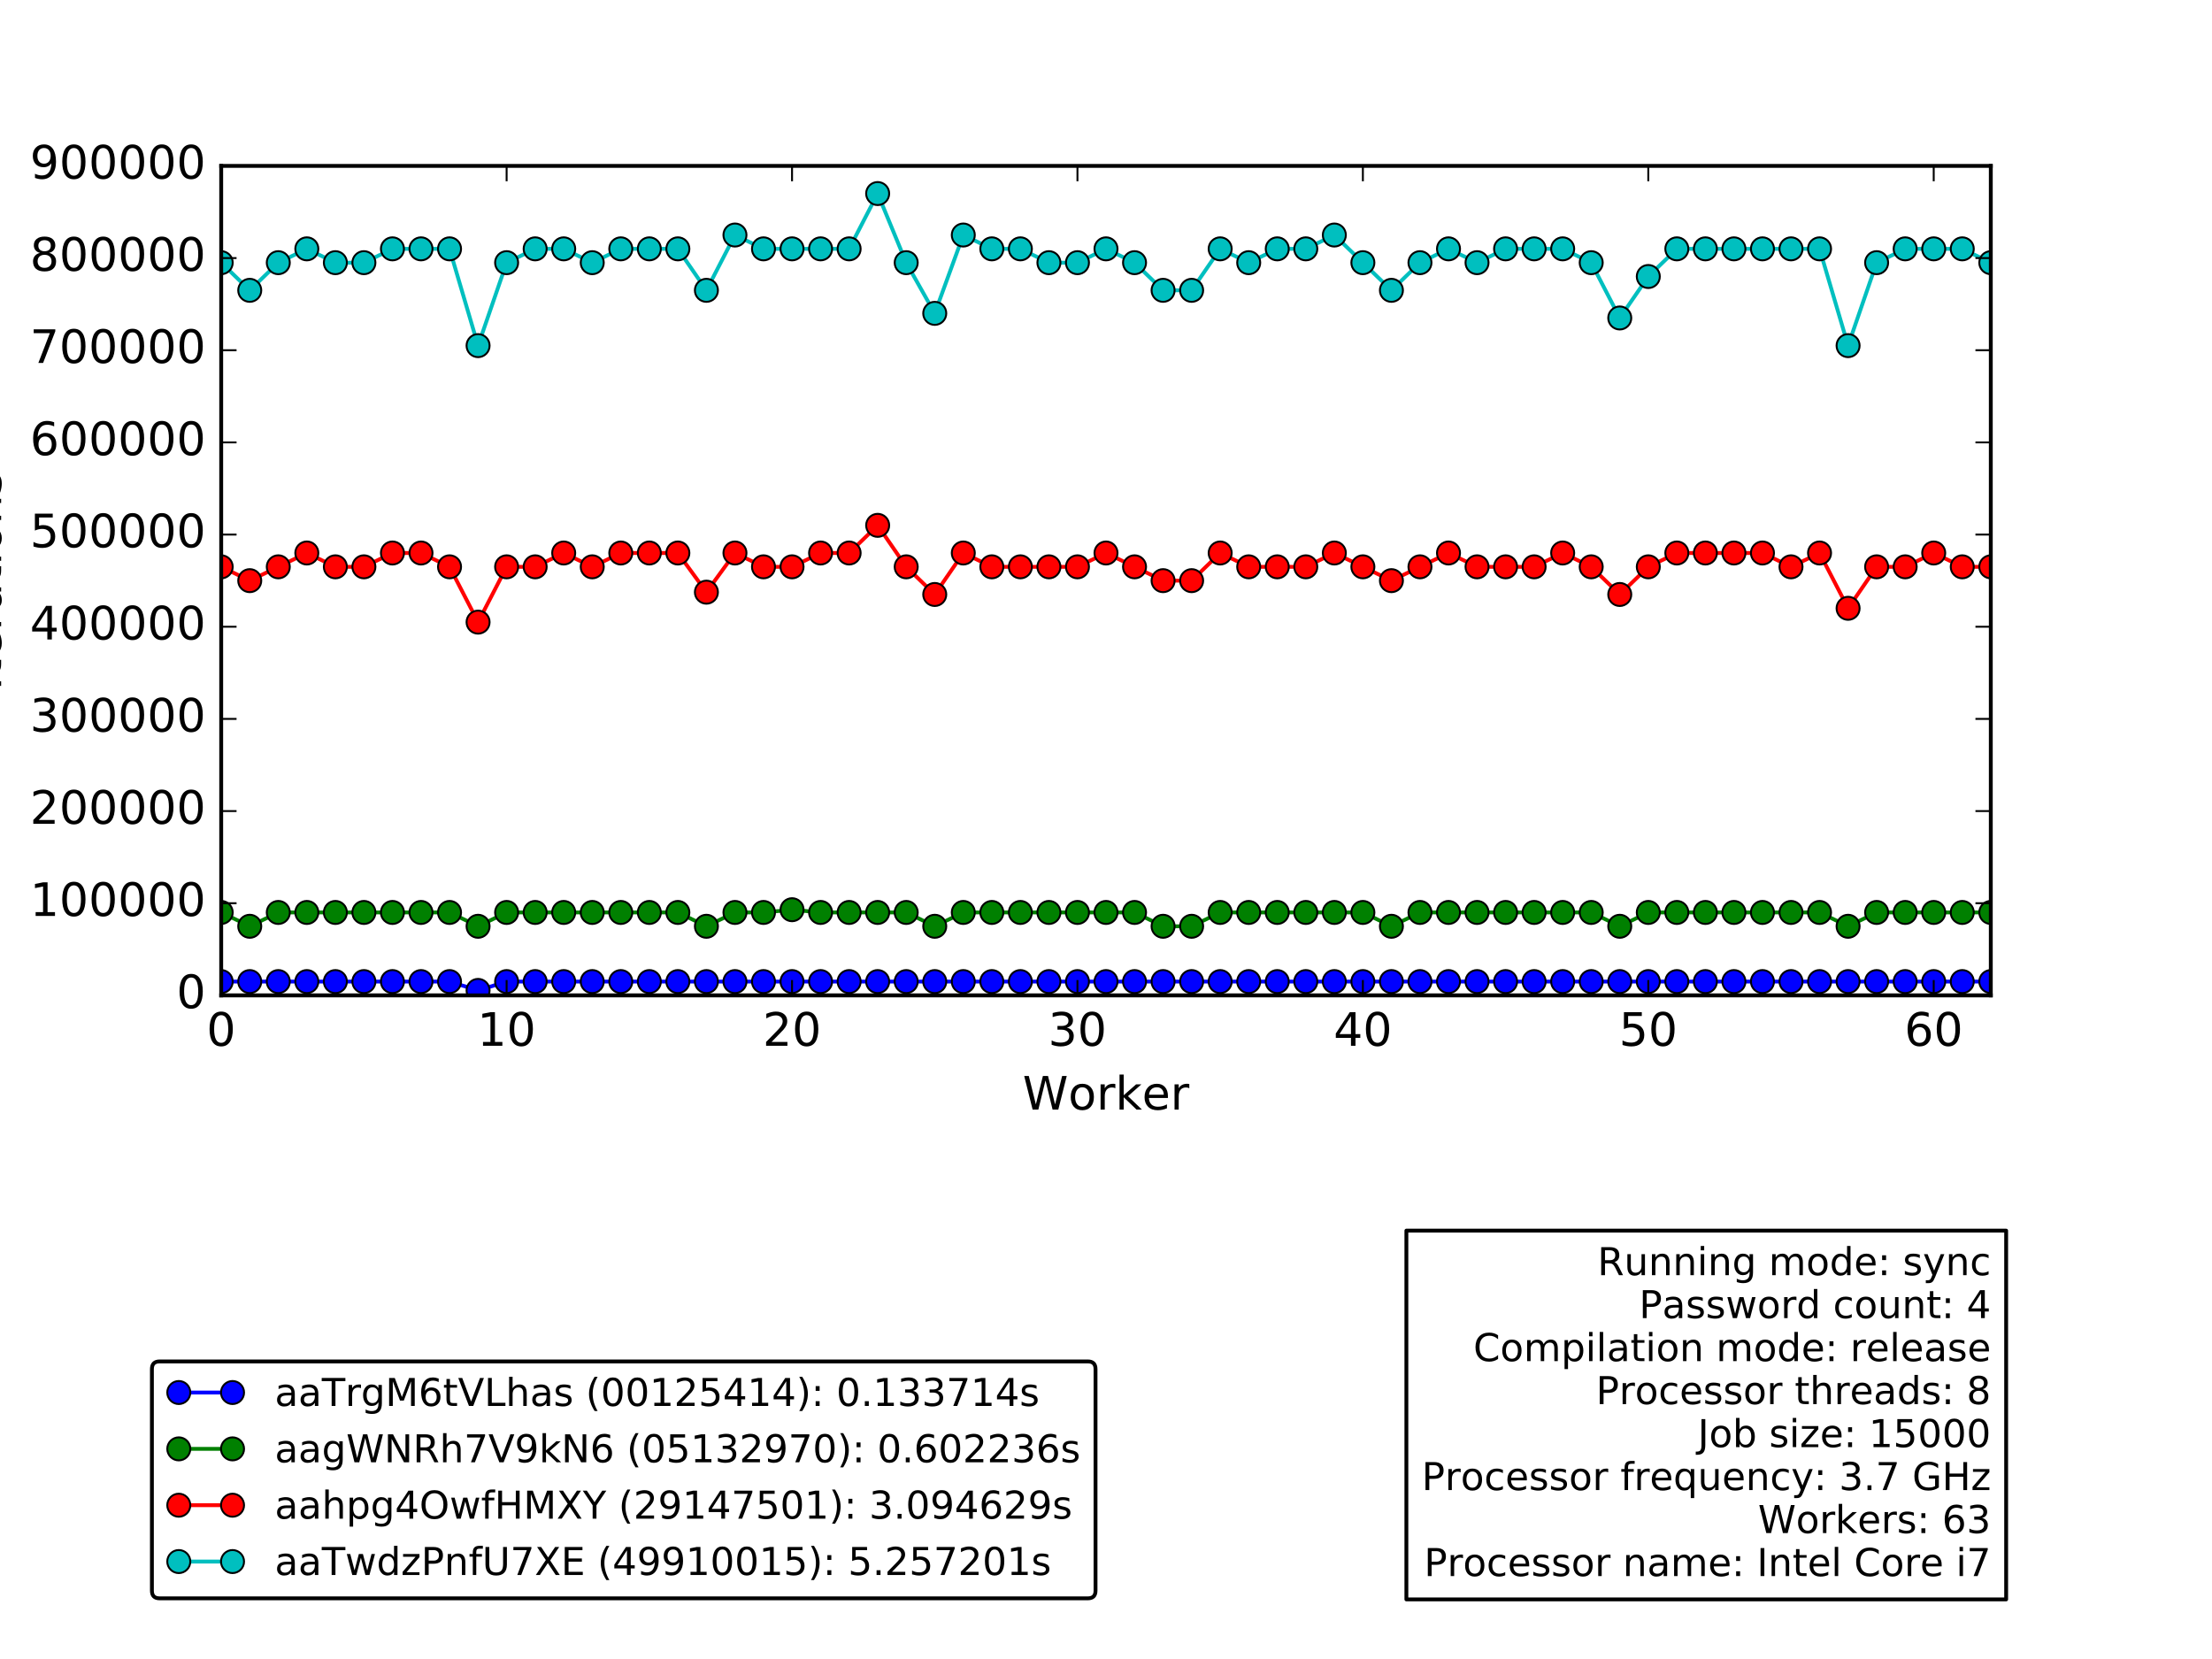 <?xml version="1.0" encoding="utf-8" standalone="no"?>
<!DOCTYPE svg PUBLIC "-//W3C//DTD SVG 1.1//EN"
  "http://www.w3.org/Graphics/SVG/1.1/DTD/svg11.dtd">
<!-- Created with matplotlib (http://matplotlib.org/) -->
<svg height="432pt" version="1.1" viewBox="0 0 576 432" width="576pt" xmlns="http://www.w3.org/2000/svg" xmlns:xlink="http://www.w3.org/1999/xlink">
 <defs>
  <style type="text/css">
*{stroke-linecap:butt;stroke-linejoin:round;stroke-miterlimit:100000;}
  </style>
 </defs>
 <g id="figure_1">
  <g id="patch_1">
   <path d="M 0 432 
L 576 432 
L 576 0 
L 0 0 
z
" style="fill:#ffffff;"/>
  </g>
  <g id="axes_1">
   <g id="patch_2">
    <path d="M 57.6 259.2 
L 518.4 259.2 
L 518.4 43.2 
L 57.6 43.2 
z
" style="fill:#ffffff;"/>
   </g>
   <g id="patch_3">
    <path clip-path="url(#pfe58e2fb2d)" d="M 57.6 259.2 
L 525.832 259.2 
L 525.832 259.2 
L 57.6 259.2 
z
" style="fill:#0000ff;opacity:0.4;stroke:#000000;stroke-linejoin:miter;"/>
   </g>
   <g id="line2d_1">
    <path clip-path="url(#pfe58e2fb2d)" d="M 57.6 255.6 
L 65.032 255.6 
L 72.465 255.6 
L 79.897 255.6 
L 87.329 255.6 
L 94.761 255.6 
L 102.194 255.6 
L 109.626 255.6 
L 117.058 255.6 
L 124.49 257.901 
L 131.923 255.6 
L 139.355 255.6 
L 146.787 255.6 
L 154.219 255.6 
L 161.652 255.6 
L 169.084 255.6 
L 176.516 255.6 
L 183.948 255.6 
L 191.381 255.6 
L 198.813 255.6 
L 206.245 255.6 
L 213.677 255.6 
L 221.11 255.6 
L 228.542 255.6 
L 235.974 255.6 
L 243.406 255.6 
L 250.839 255.6 
L 258.271 255.6 
L 265.703 255.6 
L 273.135 255.6 
L 280.568 255.6 
L 288 255.6 
L 295.432 255.6 
L 302.865 255.6 
L 310.297 255.6 
L 317.729 255.6 
L 325.161 255.6 
L 332.594 255.6 
L 340.026 255.6 
L 347.458 255.6 
L 354.89 255.6 
L 362.323 255.6 
L 369.755 255.6 
L 377.187 255.6 
L 384.619 255.6 
L 392.052 255.6 
L 399.484 255.6 
L 406.916 255.6 
L 414.348 255.6 
L 421.781 255.6 
L 429.213 255.6 
L 436.645 255.6 
L 444.077 255.6 
L 451.51 255.6 
L 458.942 255.6 
L 466.374 255.6 
L 473.806 255.6 
L 481.239 255.6 
L 488.671 255.6 
L 496.103 255.6 
L 503.535 255.6 
L 510.968 255.6 
L 518.4 255.6 
" style="fill:none;stroke:#0000ff;stroke-linecap:square;"/>
    <defs>
     <path d="M 0 3 
C 0.796 3 1.559 2.684 2.121 2.121 
C 2.684 1.559 3 0.796 3 0 
C 3 -0.796 2.684 -1.559 2.121 -2.121 
C 1.559 -2.684 0.796 -3 0 -3 
C -0.796 -3 -1.559 -2.684 -2.121 -2.121 
C -2.684 -1.559 -3 -0.796 -3 0 
C -3 0.796 -2.684 1.559 -2.121 2.121 
C -1.559 2.684 -0.796 3 0 3 
z
" id="m293b6db946" style="stroke:#000000;stroke-width:0.5;"/>
    </defs>
    <g clip-path="url(#pfe58e2fb2d)">
     <use style="fill:#0000ff;stroke:#000000;stroke-width:0.5;" x="57.6" xlink:href="#m293b6db946" y="255.6"/>
     <use style="fill:#0000ff;stroke:#000000;stroke-width:0.5;" x="65.032" xlink:href="#m293b6db946" y="255.6"/>
     <use style="fill:#0000ff;stroke:#000000;stroke-width:0.5;" x="72.465" xlink:href="#m293b6db946" y="255.6"/>
     <use style="fill:#0000ff;stroke:#000000;stroke-width:0.5;" x="79.897" xlink:href="#m293b6db946" y="255.6"/>
     <use style="fill:#0000ff;stroke:#000000;stroke-width:0.5;" x="87.329" xlink:href="#m293b6db946" y="255.6"/>
     <use style="fill:#0000ff;stroke:#000000;stroke-width:0.5;" x="94.761" xlink:href="#m293b6db946" y="255.6"/>
     <use style="fill:#0000ff;stroke:#000000;stroke-width:0.5;" x="102.194" xlink:href="#m293b6db946" y="255.6"/>
     <use style="fill:#0000ff;stroke:#000000;stroke-width:0.5;" x="109.626" xlink:href="#m293b6db946" y="255.6"/>
     <use style="fill:#0000ff;stroke:#000000;stroke-width:0.5;" x="117.058" xlink:href="#m293b6db946" y="255.6"/>
     <use style="fill:#0000ff;stroke:#000000;stroke-width:0.5;" x="124.49" xlink:href="#m293b6db946" y="257.901"/>
     <use style="fill:#0000ff;stroke:#000000;stroke-width:0.5;" x="131.923" xlink:href="#m293b6db946" y="255.6"/>
     <use style="fill:#0000ff;stroke:#000000;stroke-width:0.5;" x="139.355" xlink:href="#m293b6db946" y="255.6"/>
     <use style="fill:#0000ff;stroke:#000000;stroke-width:0.5;" x="146.787" xlink:href="#m293b6db946" y="255.6"/>
     <use style="fill:#0000ff;stroke:#000000;stroke-width:0.5;" x="154.219" xlink:href="#m293b6db946" y="255.6"/>
     <use style="fill:#0000ff;stroke:#000000;stroke-width:0.5;" x="161.652" xlink:href="#m293b6db946" y="255.6"/>
     <use style="fill:#0000ff;stroke:#000000;stroke-width:0.5;" x="169.084" xlink:href="#m293b6db946" y="255.6"/>
     <use style="fill:#0000ff;stroke:#000000;stroke-width:0.5;" x="176.516" xlink:href="#m293b6db946" y="255.6"/>
     <use style="fill:#0000ff;stroke:#000000;stroke-width:0.5;" x="183.948" xlink:href="#m293b6db946" y="255.6"/>
     <use style="fill:#0000ff;stroke:#000000;stroke-width:0.5;" x="191.381" xlink:href="#m293b6db946" y="255.6"/>
     <use style="fill:#0000ff;stroke:#000000;stroke-width:0.5;" x="198.813" xlink:href="#m293b6db946" y="255.6"/>
     <use style="fill:#0000ff;stroke:#000000;stroke-width:0.5;" x="206.245" xlink:href="#m293b6db946" y="255.6"/>
     <use style="fill:#0000ff;stroke:#000000;stroke-width:0.5;" x="213.677" xlink:href="#m293b6db946" y="255.6"/>
     <use style="fill:#0000ff;stroke:#000000;stroke-width:0.5;" x="221.11" xlink:href="#m293b6db946" y="255.6"/>
     <use style="fill:#0000ff;stroke:#000000;stroke-width:0.5;" x="228.542" xlink:href="#m293b6db946" y="255.6"/>
     <use style="fill:#0000ff;stroke:#000000;stroke-width:0.5;" x="235.974" xlink:href="#m293b6db946" y="255.6"/>
     <use style="fill:#0000ff;stroke:#000000;stroke-width:0.5;" x="243.406" xlink:href="#m293b6db946" y="255.6"/>
     <use style="fill:#0000ff;stroke:#000000;stroke-width:0.5;" x="250.839" xlink:href="#m293b6db946" y="255.6"/>
     <use style="fill:#0000ff;stroke:#000000;stroke-width:0.5;" x="258.271" xlink:href="#m293b6db946" y="255.6"/>
     <use style="fill:#0000ff;stroke:#000000;stroke-width:0.5;" x="265.703" xlink:href="#m293b6db946" y="255.6"/>
     <use style="fill:#0000ff;stroke:#000000;stroke-width:0.5;" x="273.135" xlink:href="#m293b6db946" y="255.6"/>
     <use style="fill:#0000ff;stroke:#000000;stroke-width:0.5;" x="280.568" xlink:href="#m293b6db946" y="255.6"/>
     <use style="fill:#0000ff;stroke:#000000;stroke-width:0.5;" x="288.0" xlink:href="#m293b6db946" y="255.6"/>
     <use style="fill:#0000ff;stroke:#000000;stroke-width:0.5;" x="295.432" xlink:href="#m293b6db946" y="255.6"/>
     <use style="fill:#0000ff;stroke:#000000;stroke-width:0.5;" x="302.865" xlink:href="#m293b6db946" y="255.6"/>
     <use style="fill:#0000ff;stroke:#000000;stroke-width:0.5;" x="310.297" xlink:href="#m293b6db946" y="255.6"/>
     <use style="fill:#0000ff;stroke:#000000;stroke-width:0.5;" x="317.729" xlink:href="#m293b6db946" y="255.6"/>
     <use style="fill:#0000ff;stroke:#000000;stroke-width:0.5;" x="325.161" xlink:href="#m293b6db946" y="255.6"/>
     <use style="fill:#0000ff;stroke:#000000;stroke-width:0.5;" x="332.594" xlink:href="#m293b6db946" y="255.6"/>
     <use style="fill:#0000ff;stroke:#000000;stroke-width:0.5;" x="340.026" xlink:href="#m293b6db946" y="255.6"/>
     <use style="fill:#0000ff;stroke:#000000;stroke-width:0.5;" x="347.458" xlink:href="#m293b6db946" y="255.6"/>
     <use style="fill:#0000ff;stroke:#000000;stroke-width:0.5;" x="354.89" xlink:href="#m293b6db946" y="255.6"/>
     <use style="fill:#0000ff;stroke:#000000;stroke-width:0.5;" x="362.323" xlink:href="#m293b6db946" y="255.6"/>
     <use style="fill:#0000ff;stroke:#000000;stroke-width:0.5;" x="369.755" xlink:href="#m293b6db946" y="255.6"/>
     <use style="fill:#0000ff;stroke:#000000;stroke-width:0.5;" x="377.187" xlink:href="#m293b6db946" y="255.6"/>
     <use style="fill:#0000ff;stroke:#000000;stroke-width:0.5;" x="384.619" xlink:href="#m293b6db946" y="255.6"/>
     <use style="fill:#0000ff;stroke:#000000;stroke-width:0.5;" x="392.052" xlink:href="#m293b6db946" y="255.6"/>
     <use style="fill:#0000ff;stroke:#000000;stroke-width:0.5;" x="399.484" xlink:href="#m293b6db946" y="255.6"/>
     <use style="fill:#0000ff;stroke:#000000;stroke-width:0.5;" x="406.916" xlink:href="#m293b6db946" y="255.6"/>
     <use style="fill:#0000ff;stroke:#000000;stroke-width:0.5;" x="414.348" xlink:href="#m293b6db946" y="255.6"/>
     <use style="fill:#0000ff;stroke:#000000;stroke-width:0.5;" x="421.781" xlink:href="#m293b6db946" y="255.6"/>
     <use style="fill:#0000ff;stroke:#000000;stroke-width:0.5;" x="429.213" xlink:href="#m293b6db946" y="255.6"/>
     <use style="fill:#0000ff;stroke:#000000;stroke-width:0.5;" x="436.645" xlink:href="#m293b6db946" y="255.6"/>
     <use style="fill:#0000ff;stroke:#000000;stroke-width:0.5;" x="444.077" xlink:href="#m293b6db946" y="255.6"/>
     <use style="fill:#0000ff;stroke:#000000;stroke-width:0.5;" x="451.51" xlink:href="#m293b6db946" y="255.6"/>
     <use style="fill:#0000ff;stroke:#000000;stroke-width:0.5;" x="458.942" xlink:href="#m293b6db946" y="255.6"/>
     <use style="fill:#0000ff;stroke:#000000;stroke-width:0.5;" x="466.374" xlink:href="#m293b6db946" y="255.6"/>
     <use style="fill:#0000ff;stroke:#000000;stroke-width:0.5;" x="473.806" xlink:href="#m293b6db946" y="255.6"/>
     <use style="fill:#0000ff;stroke:#000000;stroke-width:0.5;" x="481.239" xlink:href="#m293b6db946" y="255.6"/>
     <use style="fill:#0000ff;stroke:#000000;stroke-width:0.5;" x="488.671" xlink:href="#m293b6db946" y="255.6"/>
     <use style="fill:#0000ff;stroke:#000000;stroke-width:0.5;" x="496.103" xlink:href="#m293b6db946" y="255.6"/>
     <use style="fill:#0000ff;stroke:#000000;stroke-width:0.5;" x="503.535" xlink:href="#m293b6db946" y="255.6"/>
     <use style="fill:#0000ff;stroke:#000000;stroke-width:0.5;" x="510.968" xlink:href="#m293b6db946" y="255.6"/>
     <use style="fill:#0000ff;stroke:#000000;stroke-width:0.5;" x="518.4" xlink:href="#m293b6db946" y="255.6"/>
    </g>
   </g>
   <g id="line2d_2">
    <path clip-path="url(#pfe58e2fb2d)" d="M 57.6 237.6 
L 65.032 241.2 
L 72.465 237.6 
L 79.897 237.6 
L 87.329 237.6 
L 94.761 237.6 
L 102.194 237.6 
L 109.626 237.6 
L 117.058 237.6 
L 124.49 241.2 
L 131.923 237.6 
L 139.355 237.6 
L 146.787 237.6 
L 154.219 237.6 
L 161.652 237.6 
L 169.084 237.6 
L 176.516 237.6 
L 183.948 241.2 
L 191.381 237.6 
L 198.813 237.6 
L 206.245 236.887 
L 213.677 237.6 
L 221.11 237.6 
L 228.542 237.6 
L 235.974 237.6 
L 243.406 241.2 
L 250.839 237.6 
L 258.271 237.6 
L 265.703 237.6 
L 273.135 237.6 
L 280.568 237.6 
L 288 237.6 
L 295.432 237.6 
L 302.865 241.2 
L 310.297 241.2 
L 317.729 237.6 
L 325.161 237.6 
L 332.594 237.6 
L 340.026 237.6 
L 347.458 237.6 
L 354.89 237.6 
L 362.323 241.2 
L 369.755 237.6 
L 377.187 237.6 
L 384.619 237.6 
L 392.052 237.6 
L 399.484 237.6 
L 406.916 237.6 
L 414.348 237.6 
L 421.781 241.2 
L 429.213 237.6 
L 436.645 237.6 
L 444.077 237.6 
L 451.51 237.6 
L 458.942 237.6 
L 466.374 237.6 
L 473.806 237.6 
L 481.239 241.2 
L 488.671 237.6 
L 496.103 237.6 
L 503.535 237.6 
L 510.968 237.6 
L 518.4 237.6 
" style="fill:none;stroke:#008000;stroke-linecap:square;"/>
    <defs>
     <path d="M 0 3 
C 0.796 3 1.559 2.684 2.121 2.121 
C 2.684 1.559 3 0.796 3 0 
C 3 -0.796 2.684 -1.559 2.121 -2.121 
C 1.559 -2.684 0.796 -3 0 -3 
C -0.796 -3 -1.559 -2.684 -2.121 -2.121 
C -2.684 -1.559 -3 -0.796 -3 0 
C -3 0.796 -2.684 1.559 -2.121 2.121 
C -1.559 2.684 -0.796 3 0 3 
z
" id="m62e3f1417d" style="stroke:#000000;stroke-width:0.5;"/>
    </defs>
    <g clip-path="url(#pfe58e2fb2d)">
     <use style="fill:#008000;stroke:#000000;stroke-width:0.5;" x="57.6" xlink:href="#m62e3f1417d" y="237.6"/>
     <use style="fill:#008000;stroke:#000000;stroke-width:0.5;" x="65.032" xlink:href="#m62e3f1417d" y="241.2"/>
     <use style="fill:#008000;stroke:#000000;stroke-width:0.5;" x="72.465" xlink:href="#m62e3f1417d" y="237.6"/>
     <use style="fill:#008000;stroke:#000000;stroke-width:0.5;" x="79.897" xlink:href="#m62e3f1417d" y="237.6"/>
     <use style="fill:#008000;stroke:#000000;stroke-width:0.5;" x="87.329" xlink:href="#m62e3f1417d" y="237.6"/>
     <use style="fill:#008000;stroke:#000000;stroke-width:0.5;" x="94.761" xlink:href="#m62e3f1417d" y="237.6"/>
     <use style="fill:#008000;stroke:#000000;stroke-width:0.5;" x="102.194" xlink:href="#m62e3f1417d" y="237.6"/>
     <use style="fill:#008000;stroke:#000000;stroke-width:0.5;" x="109.626" xlink:href="#m62e3f1417d" y="237.6"/>
     <use style="fill:#008000;stroke:#000000;stroke-width:0.5;" x="117.058" xlink:href="#m62e3f1417d" y="237.6"/>
     <use style="fill:#008000;stroke:#000000;stroke-width:0.5;" x="124.49" xlink:href="#m62e3f1417d" y="241.2"/>
     <use style="fill:#008000;stroke:#000000;stroke-width:0.5;" x="131.923" xlink:href="#m62e3f1417d" y="237.6"/>
     <use style="fill:#008000;stroke:#000000;stroke-width:0.5;" x="139.355" xlink:href="#m62e3f1417d" y="237.6"/>
     <use style="fill:#008000;stroke:#000000;stroke-width:0.5;" x="146.787" xlink:href="#m62e3f1417d" y="237.6"/>
     <use style="fill:#008000;stroke:#000000;stroke-width:0.5;" x="154.219" xlink:href="#m62e3f1417d" y="237.6"/>
     <use style="fill:#008000;stroke:#000000;stroke-width:0.5;" x="161.652" xlink:href="#m62e3f1417d" y="237.6"/>
     <use style="fill:#008000;stroke:#000000;stroke-width:0.5;" x="169.084" xlink:href="#m62e3f1417d" y="237.6"/>
     <use style="fill:#008000;stroke:#000000;stroke-width:0.5;" x="176.516" xlink:href="#m62e3f1417d" y="237.6"/>
     <use style="fill:#008000;stroke:#000000;stroke-width:0.5;" x="183.948" xlink:href="#m62e3f1417d" y="241.2"/>
     <use style="fill:#008000;stroke:#000000;stroke-width:0.5;" x="191.381" xlink:href="#m62e3f1417d" y="237.6"/>
     <use style="fill:#008000;stroke:#000000;stroke-width:0.5;" x="198.813" xlink:href="#m62e3f1417d" y="237.6"/>
     <use style="fill:#008000;stroke:#000000;stroke-width:0.5;" x="206.245" xlink:href="#m62e3f1417d" y="236.887"/>
     <use style="fill:#008000;stroke:#000000;stroke-width:0.5;" x="213.677" xlink:href="#m62e3f1417d" y="237.6"/>
     <use style="fill:#008000;stroke:#000000;stroke-width:0.5;" x="221.11" xlink:href="#m62e3f1417d" y="237.6"/>
     <use style="fill:#008000;stroke:#000000;stroke-width:0.5;" x="228.542" xlink:href="#m62e3f1417d" y="237.6"/>
     <use style="fill:#008000;stroke:#000000;stroke-width:0.5;" x="235.974" xlink:href="#m62e3f1417d" y="237.6"/>
     <use style="fill:#008000;stroke:#000000;stroke-width:0.5;" x="243.406" xlink:href="#m62e3f1417d" y="241.2"/>
     <use style="fill:#008000;stroke:#000000;stroke-width:0.5;" x="250.839" xlink:href="#m62e3f1417d" y="237.6"/>
     <use style="fill:#008000;stroke:#000000;stroke-width:0.5;" x="258.271" xlink:href="#m62e3f1417d" y="237.6"/>
     <use style="fill:#008000;stroke:#000000;stroke-width:0.5;" x="265.703" xlink:href="#m62e3f1417d" y="237.6"/>
     <use style="fill:#008000;stroke:#000000;stroke-width:0.5;" x="273.135" xlink:href="#m62e3f1417d" y="237.6"/>
     <use style="fill:#008000;stroke:#000000;stroke-width:0.5;" x="280.568" xlink:href="#m62e3f1417d" y="237.6"/>
     <use style="fill:#008000;stroke:#000000;stroke-width:0.5;" x="288.0" xlink:href="#m62e3f1417d" y="237.6"/>
     <use style="fill:#008000;stroke:#000000;stroke-width:0.5;" x="295.432" xlink:href="#m62e3f1417d" y="237.6"/>
     <use style="fill:#008000;stroke:#000000;stroke-width:0.5;" x="302.865" xlink:href="#m62e3f1417d" y="241.2"/>
     <use style="fill:#008000;stroke:#000000;stroke-width:0.5;" x="310.297" xlink:href="#m62e3f1417d" y="241.2"/>
     <use style="fill:#008000;stroke:#000000;stroke-width:0.5;" x="317.729" xlink:href="#m62e3f1417d" y="237.6"/>
     <use style="fill:#008000;stroke:#000000;stroke-width:0.5;" x="325.161" xlink:href="#m62e3f1417d" y="237.6"/>
     <use style="fill:#008000;stroke:#000000;stroke-width:0.5;" x="332.594" xlink:href="#m62e3f1417d" y="237.6"/>
     <use style="fill:#008000;stroke:#000000;stroke-width:0.5;" x="340.026" xlink:href="#m62e3f1417d" y="237.6"/>
     <use style="fill:#008000;stroke:#000000;stroke-width:0.5;" x="347.458" xlink:href="#m62e3f1417d" y="237.6"/>
     <use style="fill:#008000;stroke:#000000;stroke-width:0.5;" x="354.89" xlink:href="#m62e3f1417d" y="237.6"/>
     <use style="fill:#008000;stroke:#000000;stroke-width:0.5;" x="362.323" xlink:href="#m62e3f1417d" y="241.2"/>
     <use style="fill:#008000;stroke:#000000;stroke-width:0.5;" x="369.755" xlink:href="#m62e3f1417d" y="237.6"/>
     <use style="fill:#008000;stroke:#000000;stroke-width:0.5;" x="377.187" xlink:href="#m62e3f1417d" y="237.6"/>
     <use style="fill:#008000;stroke:#000000;stroke-width:0.5;" x="384.619" xlink:href="#m62e3f1417d" y="237.6"/>
     <use style="fill:#008000;stroke:#000000;stroke-width:0.5;" x="392.052" xlink:href="#m62e3f1417d" y="237.6"/>
     <use style="fill:#008000;stroke:#000000;stroke-width:0.5;" x="399.484" xlink:href="#m62e3f1417d" y="237.6"/>
     <use style="fill:#008000;stroke:#000000;stroke-width:0.5;" x="406.916" xlink:href="#m62e3f1417d" y="237.6"/>
     <use style="fill:#008000;stroke:#000000;stroke-width:0.5;" x="414.348" xlink:href="#m62e3f1417d" y="237.6"/>
     <use style="fill:#008000;stroke:#000000;stroke-width:0.5;" x="421.781" xlink:href="#m62e3f1417d" y="241.2"/>
     <use style="fill:#008000;stroke:#000000;stroke-width:0.5;" x="429.213" xlink:href="#m62e3f1417d" y="237.6"/>
     <use style="fill:#008000;stroke:#000000;stroke-width:0.5;" x="436.645" xlink:href="#m62e3f1417d" y="237.6"/>
     <use style="fill:#008000;stroke:#000000;stroke-width:0.5;" x="444.077" xlink:href="#m62e3f1417d" y="237.6"/>
     <use style="fill:#008000;stroke:#000000;stroke-width:0.5;" x="451.51" xlink:href="#m62e3f1417d" y="237.6"/>
     <use style="fill:#008000;stroke:#000000;stroke-width:0.5;" x="458.942" xlink:href="#m62e3f1417d" y="237.6"/>
     <use style="fill:#008000;stroke:#000000;stroke-width:0.5;" x="466.374" xlink:href="#m62e3f1417d" y="237.6"/>
     <use style="fill:#008000;stroke:#000000;stroke-width:0.5;" x="473.806" xlink:href="#m62e3f1417d" y="237.6"/>
     <use style="fill:#008000;stroke:#000000;stroke-width:0.5;" x="481.239" xlink:href="#m62e3f1417d" y="241.2"/>
     <use style="fill:#008000;stroke:#000000;stroke-width:0.5;" x="488.671" xlink:href="#m62e3f1417d" y="237.6"/>
     <use style="fill:#008000;stroke:#000000;stroke-width:0.5;" x="496.103" xlink:href="#m62e3f1417d" y="237.6"/>
     <use style="fill:#008000;stroke:#000000;stroke-width:0.5;" x="503.535" xlink:href="#m62e3f1417d" y="237.6"/>
     <use style="fill:#008000;stroke:#000000;stroke-width:0.5;" x="510.968" xlink:href="#m62e3f1417d" y="237.6"/>
     <use style="fill:#008000;stroke:#000000;stroke-width:0.5;" x="518.4" xlink:href="#m62e3f1417d" y="237.6"/>
    </g>
   </g>
   <g id="line2d_3">
    <path clip-path="url(#pfe58e2fb2d)" d="M 57.6 147.6 
L 65.032 151.2 
L 72.465 147.6 
L 79.897 144 
L 87.329 147.6 
L 94.761 147.6 
L 102.194 144 
L 109.626 144 
L 117.058 147.6 
L 124.49 162 
L 131.923 147.6 
L 139.355 147.6 
L 146.787 144 
L 154.219 147.6 
L 161.652 144 
L 169.084 144 
L 176.516 144 
L 183.948 154.2 
L 191.381 144 
L 198.813 147.6 
L 206.245 147.6 
L 213.677 144 
L 221.11 144 
L 228.542 136.8 
L 235.974 147.6 
L 243.406 154.8 
L 250.839 144 
L 258.271 147.6 
L 265.703 147.6 
L 273.135 147.6 
L 280.568 147.6 
L 288 144 
L 295.432 147.6 
L 302.865 151.2 
L 310.297 151.2 
L 317.729 144 
L 325.161 147.6 
L 332.594 147.6 
L 340.026 147.6 
L 347.458 144 
L 354.89 147.6 
L 362.323 151.2 
L 369.755 147.6 
L 377.187 144 
L 384.619 147.6 
L 392.052 147.6 
L 399.484 147.6 
L 406.916 144 
L 414.348 147.6 
L 421.781 154.8 
L 429.213 147.6 
L 436.645 144 
L 444.077 144 
L 451.51 144 
L 458.942 144 
L 466.374 147.6 
L 473.806 144 
L 481.239 158.4 
L 488.671 147.6 
L 496.103 147.6 
L 503.535 144 
L 510.968 147.6 
L 518.4 147.6 
" style="fill:none;stroke:#ff0000;stroke-linecap:square;"/>
    <defs>
     <path d="M 0 3 
C 0.796 3 1.559 2.684 2.121 2.121 
C 2.684 1.559 3 0.796 3 0 
C 3 -0.796 2.684 -1.559 2.121 -2.121 
C 1.559 -2.684 0.796 -3 0 -3 
C -0.796 -3 -1.559 -2.684 -2.121 -2.121 
C -2.684 -1.559 -3 -0.796 -3 0 
C -3 0.796 -2.684 1.559 -2.121 2.121 
C -1.559 2.684 -0.796 3 0 3 
z
" id="m63bc0becb1" style="stroke:#000000;stroke-width:0.5;"/>
    </defs>
    <g clip-path="url(#pfe58e2fb2d)">
     <use style="fill:#ff0000;stroke:#000000;stroke-width:0.5;" x="57.6" xlink:href="#m63bc0becb1" y="147.6"/>
     <use style="fill:#ff0000;stroke:#000000;stroke-width:0.5;" x="65.032" xlink:href="#m63bc0becb1" y="151.2"/>
     <use style="fill:#ff0000;stroke:#000000;stroke-width:0.5;" x="72.465" xlink:href="#m63bc0becb1" y="147.6"/>
     <use style="fill:#ff0000;stroke:#000000;stroke-width:0.5;" x="79.897" xlink:href="#m63bc0becb1" y="144.0"/>
     <use style="fill:#ff0000;stroke:#000000;stroke-width:0.5;" x="87.329" xlink:href="#m63bc0becb1" y="147.6"/>
     <use style="fill:#ff0000;stroke:#000000;stroke-width:0.5;" x="94.761" xlink:href="#m63bc0becb1" y="147.6"/>
     <use style="fill:#ff0000;stroke:#000000;stroke-width:0.5;" x="102.194" xlink:href="#m63bc0becb1" y="144.0"/>
     <use style="fill:#ff0000;stroke:#000000;stroke-width:0.5;" x="109.626" xlink:href="#m63bc0becb1" y="144.0"/>
     <use style="fill:#ff0000;stroke:#000000;stroke-width:0.5;" x="117.058" xlink:href="#m63bc0becb1" y="147.6"/>
     <use style="fill:#ff0000;stroke:#000000;stroke-width:0.5;" x="124.49" xlink:href="#m63bc0becb1" y="162.0"/>
     <use style="fill:#ff0000;stroke:#000000;stroke-width:0.5;" x="131.923" xlink:href="#m63bc0becb1" y="147.6"/>
     <use style="fill:#ff0000;stroke:#000000;stroke-width:0.5;" x="139.355" xlink:href="#m63bc0becb1" y="147.6"/>
     <use style="fill:#ff0000;stroke:#000000;stroke-width:0.5;" x="146.787" xlink:href="#m63bc0becb1" y="144.0"/>
     <use style="fill:#ff0000;stroke:#000000;stroke-width:0.5;" x="154.219" xlink:href="#m63bc0becb1" y="147.6"/>
     <use style="fill:#ff0000;stroke:#000000;stroke-width:0.5;" x="161.652" xlink:href="#m63bc0becb1" y="144.0"/>
     <use style="fill:#ff0000;stroke:#000000;stroke-width:0.5;" x="169.084" xlink:href="#m63bc0becb1" y="144.0"/>
     <use style="fill:#ff0000;stroke:#000000;stroke-width:0.5;" x="176.516" xlink:href="#m63bc0becb1" y="144.0"/>
     <use style="fill:#ff0000;stroke:#000000;stroke-width:0.5;" x="183.948" xlink:href="#m63bc0becb1" y="154.2"/>
     <use style="fill:#ff0000;stroke:#000000;stroke-width:0.5;" x="191.381" xlink:href="#m63bc0becb1" y="144.0"/>
     <use style="fill:#ff0000;stroke:#000000;stroke-width:0.5;" x="198.813" xlink:href="#m63bc0becb1" y="147.6"/>
     <use style="fill:#ff0000;stroke:#000000;stroke-width:0.5;" x="206.245" xlink:href="#m63bc0becb1" y="147.6"/>
     <use style="fill:#ff0000;stroke:#000000;stroke-width:0.5;" x="213.677" xlink:href="#m63bc0becb1" y="144.0"/>
     <use style="fill:#ff0000;stroke:#000000;stroke-width:0.5;" x="221.11" xlink:href="#m63bc0becb1" y="144.0"/>
     <use style="fill:#ff0000;stroke:#000000;stroke-width:0.5;" x="228.542" xlink:href="#m63bc0becb1" y="136.8"/>
     <use style="fill:#ff0000;stroke:#000000;stroke-width:0.5;" x="235.974" xlink:href="#m63bc0becb1" y="147.6"/>
     <use style="fill:#ff0000;stroke:#000000;stroke-width:0.5;" x="243.406" xlink:href="#m63bc0becb1" y="154.8"/>
     <use style="fill:#ff0000;stroke:#000000;stroke-width:0.5;" x="250.839" xlink:href="#m63bc0becb1" y="144.0"/>
     <use style="fill:#ff0000;stroke:#000000;stroke-width:0.5;" x="258.271" xlink:href="#m63bc0becb1" y="147.6"/>
     <use style="fill:#ff0000;stroke:#000000;stroke-width:0.5;" x="265.703" xlink:href="#m63bc0becb1" y="147.6"/>
     <use style="fill:#ff0000;stroke:#000000;stroke-width:0.5;" x="273.135" xlink:href="#m63bc0becb1" y="147.6"/>
     <use style="fill:#ff0000;stroke:#000000;stroke-width:0.5;" x="280.568" xlink:href="#m63bc0becb1" y="147.6"/>
     <use style="fill:#ff0000;stroke:#000000;stroke-width:0.5;" x="288.0" xlink:href="#m63bc0becb1" y="144.0"/>
     <use style="fill:#ff0000;stroke:#000000;stroke-width:0.5;" x="295.432" xlink:href="#m63bc0becb1" y="147.6"/>
     <use style="fill:#ff0000;stroke:#000000;stroke-width:0.5;" x="302.865" xlink:href="#m63bc0becb1" y="151.2"/>
     <use style="fill:#ff0000;stroke:#000000;stroke-width:0.5;" x="310.297" xlink:href="#m63bc0becb1" y="151.2"/>
     <use style="fill:#ff0000;stroke:#000000;stroke-width:0.5;" x="317.729" xlink:href="#m63bc0becb1" y="144.0"/>
     <use style="fill:#ff0000;stroke:#000000;stroke-width:0.5;" x="325.161" xlink:href="#m63bc0becb1" y="147.6"/>
     <use style="fill:#ff0000;stroke:#000000;stroke-width:0.5;" x="332.594" xlink:href="#m63bc0becb1" y="147.6"/>
     <use style="fill:#ff0000;stroke:#000000;stroke-width:0.5;" x="340.026" xlink:href="#m63bc0becb1" y="147.6"/>
     <use style="fill:#ff0000;stroke:#000000;stroke-width:0.5;" x="347.458" xlink:href="#m63bc0becb1" y="144.0"/>
     <use style="fill:#ff0000;stroke:#000000;stroke-width:0.5;" x="354.89" xlink:href="#m63bc0becb1" y="147.6"/>
     <use style="fill:#ff0000;stroke:#000000;stroke-width:0.5;" x="362.323" xlink:href="#m63bc0becb1" y="151.2"/>
     <use style="fill:#ff0000;stroke:#000000;stroke-width:0.5;" x="369.755" xlink:href="#m63bc0becb1" y="147.6"/>
     <use style="fill:#ff0000;stroke:#000000;stroke-width:0.5;" x="377.187" xlink:href="#m63bc0becb1" y="144.0"/>
     <use style="fill:#ff0000;stroke:#000000;stroke-width:0.5;" x="384.619" xlink:href="#m63bc0becb1" y="147.6"/>
     <use style="fill:#ff0000;stroke:#000000;stroke-width:0.5;" x="392.052" xlink:href="#m63bc0becb1" y="147.6"/>
     <use style="fill:#ff0000;stroke:#000000;stroke-width:0.5;" x="399.484" xlink:href="#m63bc0becb1" y="147.6"/>
     <use style="fill:#ff0000;stroke:#000000;stroke-width:0.5;" x="406.916" xlink:href="#m63bc0becb1" y="144.0"/>
     <use style="fill:#ff0000;stroke:#000000;stroke-width:0.5;" x="414.348" xlink:href="#m63bc0becb1" y="147.6"/>
     <use style="fill:#ff0000;stroke:#000000;stroke-width:0.5;" x="421.781" xlink:href="#m63bc0becb1" y="154.8"/>
     <use style="fill:#ff0000;stroke:#000000;stroke-width:0.5;" x="429.213" xlink:href="#m63bc0becb1" y="147.6"/>
     <use style="fill:#ff0000;stroke:#000000;stroke-width:0.5;" x="436.645" xlink:href="#m63bc0becb1" y="144.0"/>
     <use style="fill:#ff0000;stroke:#000000;stroke-width:0.5;" x="444.077" xlink:href="#m63bc0becb1" y="144.0"/>
     <use style="fill:#ff0000;stroke:#000000;stroke-width:0.5;" x="451.51" xlink:href="#m63bc0becb1" y="144.0"/>
     <use style="fill:#ff0000;stroke:#000000;stroke-width:0.5;" x="458.942" xlink:href="#m63bc0becb1" y="144.0"/>
     <use style="fill:#ff0000;stroke:#000000;stroke-width:0.5;" x="466.374" xlink:href="#m63bc0becb1" y="147.6"/>
     <use style="fill:#ff0000;stroke:#000000;stroke-width:0.5;" x="473.806" xlink:href="#m63bc0becb1" y="144.0"/>
     <use style="fill:#ff0000;stroke:#000000;stroke-width:0.5;" x="481.239" xlink:href="#m63bc0becb1" y="158.4"/>
     <use style="fill:#ff0000;stroke:#000000;stroke-width:0.5;" x="488.671" xlink:href="#m63bc0becb1" y="147.6"/>
     <use style="fill:#ff0000;stroke:#000000;stroke-width:0.5;" x="496.103" xlink:href="#m63bc0becb1" y="147.6"/>
     <use style="fill:#ff0000;stroke:#000000;stroke-width:0.5;" x="503.535" xlink:href="#m63bc0becb1" y="144.0"/>
     <use style="fill:#ff0000;stroke:#000000;stroke-width:0.5;" x="510.968" xlink:href="#m63bc0becb1" y="147.6"/>
     <use style="fill:#ff0000;stroke:#000000;stroke-width:0.5;" x="518.4" xlink:href="#m63bc0becb1" y="147.6"/>
    </g>
   </g>
   <g id="line2d_4">
    <path clip-path="url(#pfe58e2fb2d)" d="M 57.6 68.4 
L 65.032 75.6 
L 72.465 68.4 
L 79.897 64.8 
L 87.329 68.4 
L 94.761 68.4 
L 102.194 64.8 
L 109.626 64.8 
L 117.058 64.8 
L 124.49 90 
L 131.923 68.4 
L 139.355 64.8 
L 146.787 64.8 
L 154.219 68.4 
L 161.652 64.8 
L 169.084 64.8 
L 176.516 64.8 
L 183.948 75.6 
L 191.381 61.2 
L 198.813 64.8 
L 206.245 64.8 
L 213.677 64.8 
L 221.11 64.8 
L 228.542 50.4 
L 235.974 68.4 
L 243.406 81.596 
L 250.839 61.2 
L 258.271 64.8 
L 265.703 64.8 
L 273.135 68.4 
L 280.568 68.4 
L 288 64.8 
L 295.432 68.4 
L 302.865 75.6 
L 310.297 75.6 
L 317.729 64.8 
L 325.161 68.4 
L 332.594 64.8 
L 340.026 64.8 
L 347.458 61.2 
L 354.89 68.4 
L 362.323 75.6 
L 369.755 68.4 
L 377.187 64.8 
L 384.619 68.4 
L 392.052 64.8 
L 399.484 64.8 
L 406.916 64.8 
L 414.348 68.4 
L 421.781 82.8 
L 429.213 72 
L 436.645 64.8 
L 444.077 64.8 
L 451.51 64.8 
L 458.942 64.8 
L 466.374 64.8 
L 473.806 64.8 
L 481.239 90 
L 488.671 68.4 
L 496.103 64.8 
L 503.535 64.8 
L 510.968 64.8 
L 518.4 68.4 
" style="fill:none;stroke:#00bfbf;stroke-linecap:square;"/>
    <defs>
     <path d="M 0 3 
C 0.796 3 1.559 2.684 2.121 2.121 
C 2.684 1.559 3 0.796 3 0 
C 3 -0.796 2.684 -1.559 2.121 -2.121 
C 1.559 -2.684 0.796 -3 0 -3 
C -0.796 -3 -1.559 -2.684 -2.121 -2.121 
C -2.684 -1.559 -3 -0.796 -3 0 
C -3 0.796 -2.684 1.559 -2.121 2.121 
C -1.559 2.684 -0.796 3 0 3 
z
" id="mecdd3d1410" style="stroke:#000000;stroke-width:0.5;"/>
    </defs>
    <g clip-path="url(#pfe58e2fb2d)">
     <use style="fill:#00bfbf;stroke:#000000;stroke-width:0.5;" x="57.6" xlink:href="#mecdd3d1410" y="68.4"/>
     <use style="fill:#00bfbf;stroke:#000000;stroke-width:0.5;" x="65.032" xlink:href="#mecdd3d1410" y="75.6"/>
     <use style="fill:#00bfbf;stroke:#000000;stroke-width:0.5;" x="72.465" xlink:href="#mecdd3d1410" y="68.4"/>
     <use style="fill:#00bfbf;stroke:#000000;stroke-width:0.5;" x="79.897" xlink:href="#mecdd3d1410" y="64.8"/>
     <use style="fill:#00bfbf;stroke:#000000;stroke-width:0.5;" x="87.329" xlink:href="#mecdd3d1410" y="68.4"/>
     <use style="fill:#00bfbf;stroke:#000000;stroke-width:0.5;" x="94.761" xlink:href="#mecdd3d1410" y="68.4"/>
     <use style="fill:#00bfbf;stroke:#000000;stroke-width:0.5;" x="102.194" xlink:href="#mecdd3d1410" y="64.8"/>
     <use style="fill:#00bfbf;stroke:#000000;stroke-width:0.5;" x="109.626" xlink:href="#mecdd3d1410" y="64.8"/>
     <use style="fill:#00bfbf;stroke:#000000;stroke-width:0.5;" x="117.058" xlink:href="#mecdd3d1410" y="64.8"/>
     <use style="fill:#00bfbf;stroke:#000000;stroke-width:0.5;" x="124.49" xlink:href="#mecdd3d1410" y="90.0"/>
     <use style="fill:#00bfbf;stroke:#000000;stroke-width:0.5;" x="131.923" xlink:href="#mecdd3d1410" y="68.4"/>
     <use style="fill:#00bfbf;stroke:#000000;stroke-width:0.5;" x="139.355" xlink:href="#mecdd3d1410" y="64.8"/>
     <use style="fill:#00bfbf;stroke:#000000;stroke-width:0.5;" x="146.787" xlink:href="#mecdd3d1410" y="64.8"/>
     <use style="fill:#00bfbf;stroke:#000000;stroke-width:0.5;" x="154.219" xlink:href="#mecdd3d1410" y="68.4"/>
     <use style="fill:#00bfbf;stroke:#000000;stroke-width:0.5;" x="161.652" xlink:href="#mecdd3d1410" y="64.8"/>
     <use style="fill:#00bfbf;stroke:#000000;stroke-width:0.5;" x="169.084" xlink:href="#mecdd3d1410" y="64.8"/>
     <use style="fill:#00bfbf;stroke:#000000;stroke-width:0.5;" x="176.516" xlink:href="#mecdd3d1410" y="64.8"/>
     <use style="fill:#00bfbf;stroke:#000000;stroke-width:0.5;" x="183.948" xlink:href="#mecdd3d1410" y="75.6"/>
     <use style="fill:#00bfbf;stroke:#000000;stroke-width:0.5;" x="191.381" xlink:href="#mecdd3d1410" y="61.2"/>
     <use style="fill:#00bfbf;stroke:#000000;stroke-width:0.5;" x="198.813" xlink:href="#mecdd3d1410" y="64.8"/>
     <use style="fill:#00bfbf;stroke:#000000;stroke-width:0.5;" x="206.245" xlink:href="#mecdd3d1410" y="64.8"/>
     <use style="fill:#00bfbf;stroke:#000000;stroke-width:0.5;" x="213.677" xlink:href="#mecdd3d1410" y="64.8"/>
     <use style="fill:#00bfbf;stroke:#000000;stroke-width:0.5;" x="221.11" xlink:href="#mecdd3d1410" y="64.8"/>
     <use style="fill:#00bfbf;stroke:#000000;stroke-width:0.5;" x="228.542" xlink:href="#mecdd3d1410" y="50.4"/>
     <use style="fill:#00bfbf;stroke:#000000;stroke-width:0.5;" x="235.974" xlink:href="#mecdd3d1410" y="68.4"/>
     <use style="fill:#00bfbf;stroke:#000000;stroke-width:0.5;" x="243.406" xlink:href="#mecdd3d1410" y="81.596"/>
     <use style="fill:#00bfbf;stroke:#000000;stroke-width:0.5;" x="250.839" xlink:href="#mecdd3d1410" y="61.2"/>
     <use style="fill:#00bfbf;stroke:#000000;stroke-width:0.5;" x="258.271" xlink:href="#mecdd3d1410" y="64.8"/>
     <use style="fill:#00bfbf;stroke:#000000;stroke-width:0.5;" x="265.703" xlink:href="#mecdd3d1410" y="64.8"/>
     <use style="fill:#00bfbf;stroke:#000000;stroke-width:0.5;" x="273.135" xlink:href="#mecdd3d1410" y="68.4"/>
     <use style="fill:#00bfbf;stroke:#000000;stroke-width:0.5;" x="280.568" xlink:href="#mecdd3d1410" y="68.4"/>
     <use style="fill:#00bfbf;stroke:#000000;stroke-width:0.5;" x="288.0" xlink:href="#mecdd3d1410" y="64.8"/>
     <use style="fill:#00bfbf;stroke:#000000;stroke-width:0.5;" x="295.432" xlink:href="#mecdd3d1410" y="68.4"/>
     <use style="fill:#00bfbf;stroke:#000000;stroke-width:0.5;" x="302.865" xlink:href="#mecdd3d1410" y="75.6"/>
     <use style="fill:#00bfbf;stroke:#000000;stroke-width:0.5;" x="310.297" xlink:href="#mecdd3d1410" y="75.6"/>
     <use style="fill:#00bfbf;stroke:#000000;stroke-width:0.5;" x="317.729" xlink:href="#mecdd3d1410" y="64.8"/>
     <use style="fill:#00bfbf;stroke:#000000;stroke-width:0.5;" x="325.161" xlink:href="#mecdd3d1410" y="68.4"/>
     <use style="fill:#00bfbf;stroke:#000000;stroke-width:0.5;" x="332.594" xlink:href="#mecdd3d1410" y="64.8"/>
     <use style="fill:#00bfbf;stroke:#000000;stroke-width:0.5;" x="340.026" xlink:href="#mecdd3d1410" y="64.8"/>
     <use style="fill:#00bfbf;stroke:#000000;stroke-width:0.5;" x="347.458" xlink:href="#mecdd3d1410" y="61.2"/>
     <use style="fill:#00bfbf;stroke:#000000;stroke-width:0.5;" x="354.89" xlink:href="#mecdd3d1410" y="68.4"/>
     <use style="fill:#00bfbf;stroke:#000000;stroke-width:0.5;" x="362.323" xlink:href="#mecdd3d1410" y="75.6"/>
     <use style="fill:#00bfbf;stroke:#000000;stroke-width:0.5;" x="369.755" xlink:href="#mecdd3d1410" y="68.4"/>
     <use style="fill:#00bfbf;stroke:#000000;stroke-width:0.5;" x="377.187" xlink:href="#mecdd3d1410" y="64.8"/>
     <use style="fill:#00bfbf;stroke:#000000;stroke-width:0.5;" x="384.619" xlink:href="#mecdd3d1410" y="68.4"/>
     <use style="fill:#00bfbf;stroke:#000000;stroke-width:0.5;" x="392.052" xlink:href="#mecdd3d1410" y="64.8"/>
     <use style="fill:#00bfbf;stroke:#000000;stroke-width:0.5;" x="399.484" xlink:href="#mecdd3d1410" y="64.8"/>
     <use style="fill:#00bfbf;stroke:#000000;stroke-width:0.5;" x="406.916" xlink:href="#mecdd3d1410" y="64.8"/>
     <use style="fill:#00bfbf;stroke:#000000;stroke-width:0.5;" x="414.348" xlink:href="#mecdd3d1410" y="68.4"/>
     <use style="fill:#00bfbf;stroke:#000000;stroke-width:0.5;" x="421.781" xlink:href="#mecdd3d1410" y="82.8"/>
     <use style="fill:#00bfbf;stroke:#000000;stroke-width:0.5;" x="429.213" xlink:href="#mecdd3d1410" y="72.0"/>
     <use style="fill:#00bfbf;stroke:#000000;stroke-width:0.5;" x="436.645" xlink:href="#mecdd3d1410" y="64.8"/>
     <use style="fill:#00bfbf;stroke:#000000;stroke-width:0.5;" x="444.077" xlink:href="#mecdd3d1410" y="64.8"/>
     <use style="fill:#00bfbf;stroke:#000000;stroke-width:0.5;" x="451.51" xlink:href="#mecdd3d1410" y="64.8"/>
     <use style="fill:#00bfbf;stroke:#000000;stroke-width:0.5;" x="458.942" xlink:href="#mecdd3d1410" y="64.8"/>
     <use style="fill:#00bfbf;stroke:#000000;stroke-width:0.5;" x="466.374" xlink:href="#mecdd3d1410" y="64.8"/>
     <use style="fill:#00bfbf;stroke:#000000;stroke-width:0.5;" x="473.806" xlink:href="#mecdd3d1410" y="64.8"/>
     <use style="fill:#00bfbf;stroke:#000000;stroke-width:0.5;" x="481.239" xlink:href="#mecdd3d1410" y="90.0"/>
     <use style="fill:#00bfbf;stroke:#000000;stroke-width:0.5;" x="488.671" xlink:href="#mecdd3d1410" y="68.4"/>
     <use style="fill:#00bfbf;stroke:#000000;stroke-width:0.5;" x="496.103" xlink:href="#mecdd3d1410" y="64.8"/>
     <use style="fill:#00bfbf;stroke:#000000;stroke-width:0.5;" x="503.535" xlink:href="#mecdd3d1410" y="64.8"/>
     <use style="fill:#00bfbf;stroke:#000000;stroke-width:0.5;" x="510.968" xlink:href="#mecdd3d1410" y="64.8"/>
     <use style="fill:#00bfbf;stroke:#000000;stroke-width:0.5;" x="518.4" xlink:href="#mecdd3d1410" y="68.4"/>
    </g>
   </g>
   <g id="patch_4">
    <path d="M 57.6 43.2 
L 518.4 43.2 
" style="fill:none;stroke:#000000;stroke-linecap:square;stroke-linejoin:miter;"/>
   </g>
   <g id="patch_5">
    <path d="M 57.6 259.2 
L 57.6 43.2 
" style="fill:none;stroke:#000000;stroke-linecap:square;stroke-linejoin:miter;"/>
   </g>
   <g id="patch_6">
    <path d="M 57.6 259.2 
L 518.4 259.2 
" style="fill:none;stroke:#000000;stroke-linecap:square;stroke-linejoin:miter;"/>
   </g>
   <g id="patch_7">
    <path d="M 518.4 259.2 
L 518.4 43.2 
" style="fill:none;stroke:#000000;stroke-linecap:square;stroke-linejoin:miter;"/>
   </g>
   <g id="matplotlib.axis_1">
    <g id="xtick_1">
     <g id="line2d_5">
      <defs>
       <path d="M 0 0 
L 0 -4 
" id="md976edffa2" style="stroke:#000000;stroke-width:0.5;"/>
      </defs>
      <g>
       <use style="stroke:#000000;stroke-width:0.5;" x="57.6" xlink:href="#md976edffa2" y="259.2"/>
      </g>
     </g>
     <g id="line2d_6">
      <defs>
       <path d="M 0 0 
L 0 4 
" id="me23afaf705" style="stroke:#000000;stroke-width:0.5;"/>
      </defs>
      <g>
       <use style="stroke:#000000;stroke-width:0.5;" x="57.6" xlink:href="#me23afaf705" y="43.2"/>
      </g>
     </g>
     <g id="text_1">
      <!-- 0 -->
      <defs>
       <path d="M 31.781 66.406 
Q 24.172 66.406 20.328 58.906 
Q 16.5 51.422 16.5 36.375 
Q 16.5 21.391 20.328 13.891 
Q 24.172 6.391 31.781 6.391 
Q 39.453 6.391 43.281 13.891 
Q 47.125 21.391 47.125 36.375 
Q 47.125 51.422 43.281 58.906 
Q 39.453 66.406 31.781 66.406 
M 31.781 74.219 
Q 44.047 74.219 50.516 64.516 
Q 56.984 54.828 56.984 36.375 
Q 56.984 17.969 50.516 8.266 
Q 44.047 -1.422 31.781 -1.422 
Q 19.531 -1.422 13.062 8.266 
Q 6.594 17.969 6.594 36.375 
Q 6.594 54.828 13.062 64.516 
Q 19.531 74.219 31.781 74.219 
" id="BitstreamVeraSans-Roman-30"/>
      </defs>
      <g transform="translate(53.782 272.318)scale(0.12 -0.12)">
       <use xlink:href="#BitstreamVeraSans-Roman-30"/>
      </g>
     </g>
    </g>
    <g id="xtick_2">
     <g id="line2d_7">
      <g>
       <use style="stroke:#000000;stroke-width:0.5;" x="131.923" xlink:href="#md976edffa2" y="259.2"/>
      </g>
     </g>
     <g id="line2d_8">
      <g>
       <use style="stroke:#000000;stroke-width:0.5;" x="131.923" xlink:href="#me23afaf705" y="43.2"/>
      </g>
     </g>
     <g id="text_2">
      <!-- 10 -->
      <defs>
       <path d="M 12.406 8.297 
L 28.516 8.297 
L 28.516 63.922 
L 10.984 60.406 
L 10.984 69.391 
L 28.422 72.906 
L 38.281 72.906 
L 38.281 8.297 
L 54.391 8.297 
L 54.391 0 
L 12.406 0 
z
" id="BitstreamVeraSans-Roman-31"/>
      </defs>
      <g transform="translate(124.288 272.318)scale(0.12 -0.12)">
       <use xlink:href="#BitstreamVeraSans-Roman-31"/>
       <use x="63.623" xlink:href="#BitstreamVeraSans-Roman-30"/>
      </g>
     </g>
    </g>
    <g id="xtick_3">
     <g id="line2d_9">
      <g>
       <use style="stroke:#000000;stroke-width:0.5;" x="206.245" xlink:href="#md976edffa2" y="259.2"/>
      </g>
     </g>
     <g id="line2d_10">
      <g>
       <use style="stroke:#000000;stroke-width:0.5;" x="206.245" xlink:href="#me23afaf705" y="43.2"/>
      </g>
     </g>
     <g id="text_3">
      <!-- 20 -->
      <defs>
       <path d="M 19.188 8.297 
L 53.609 8.297 
L 53.609 0 
L 7.328 0 
L 7.328 8.297 
Q 12.938 14.109 22.625 23.891 
Q 32.328 33.688 34.812 36.531 
Q 39.547 41.844 41.422 45.531 
Q 43.312 49.219 43.312 52.781 
Q 43.312 58.594 39.234 62.25 
Q 35.156 65.922 28.609 65.922 
Q 23.969 65.922 18.812 64.312 
Q 13.672 62.703 7.812 59.422 
L 7.812 69.391 
Q 13.766 71.781 18.938 73 
Q 24.125 74.219 28.422 74.219 
Q 39.75 74.219 46.484 68.547 
Q 53.219 62.891 53.219 53.422 
Q 53.219 48.922 51.531 44.891 
Q 49.859 40.875 45.406 35.406 
Q 44.188 33.984 37.641 27.219 
Q 31.109 20.453 19.188 8.297 
" id="BitstreamVeraSans-Roman-32"/>
      </defs>
      <g transform="translate(198.61 272.318)scale(0.12 -0.12)">
       <use xlink:href="#BitstreamVeraSans-Roman-32"/>
       <use x="63.623" xlink:href="#BitstreamVeraSans-Roman-30"/>
      </g>
     </g>
    </g>
    <g id="xtick_4">
     <g id="line2d_11">
      <g>
       <use style="stroke:#000000;stroke-width:0.5;" x="280.568" xlink:href="#md976edffa2" y="259.2"/>
      </g>
     </g>
     <g id="line2d_12">
      <g>
       <use style="stroke:#000000;stroke-width:0.5;" x="280.568" xlink:href="#me23afaf705" y="43.2"/>
      </g>
     </g>
     <g id="text_4">
      <!-- 30 -->
      <defs>
       <path d="M 40.578 39.312 
Q 47.656 37.797 51.625 33 
Q 55.609 28.219 55.609 21.188 
Q 55.609 10.406 48.188 4.484 
Q 40.766 -1.422 27.094 -1.422 
Q 22.516 -1.422 17.656 -0.516 
Q 12.797 0.391 7.625 2.203 
L 7.625 11.719 
Q 11.719 9.328 16.594 8.109 
Q 21.484 6.891 26.812 6.891 
Q 36.078 6.891 40.938 10.547 
Q 45.797 14.203 45.797 21.188 
Q 45.797 27.641 41.281 31.266 
Q 36.766 34.906 28.719 34.906 
L 20.219 34.906 
L 20.219 43.016 
L 29.109 43.016 
Q 36.375 43.016 40.234 45.922 
Q 44.094 48.828 44.094 54.297 
Q 44.094 59.906 40.109 62.906 
Q 36.141 65.922 28.719 65.922 
Q 24.656 65.922 20.016 65.031 
Q 15.375 64.156 9.812 62.312 
L 9.812 71.094 
Q 15.438 72.656 20.344 73.438 
Q 25.25 74.219 29.594 74.219 
Q 40.828 74.219 47.359 69.109 
Q 53.906 64.016 53.906 55.328 
Q 53.906 49.266 50.438 45.094 
Q 46.969 40.922 40.578 39.312 
" id="BitstreamVeraSans-Roman-33"/>
      </defs>
      <g transform="translate(272.933 272.318)scale(0.12 -0.12)">
       <use xlink:href="#BitstreamVeraSans-Roman-33"/>
       <use x="63.623" xlink:href="#BitstreamVeraSans-Roman-30"/>
      </g>
     </g>
    </g>
    <g id="xtick_5">
     <g id="line2d_13">
      <g>
       <use style="stroke:#000000;stroke-width:0.5;" x="354.89" xlink:href="#md976edffa2" y="259.2"/>
      </g>
     </g>
     <g id="line2d_14">
      <g>
       <use style="stroke:#000000;stroke-width:0.5;" x="354.89" xlink:href="#me23afaf705" y="43.2"/>
      </g>
     </g>
     <g id="text_5">
      <!-- 40 -->
      <defs>
       <path d="M 37.797 64.312 
L 12.891 25.391 
L 37.797 25.391 
z
M 35.203 72.906 
L 47.609 72.906 
L 47.609 25.391 
L 58.016 25.391 
L 58.016 17.188 
L 47.609 17.188 
L 47.609 0 
L 37.797 0 
L 37.797 17.188 
L 4.891 17.188 
L 4.891 26.703 
z
" id="BitstreamVeraSans-Roman-34"/>
      </defs>
      <g transform="translate(347.255 272.318)scale(0.12 -0.12)">
       <use xlink:href="#BitstreamVeraSans-Roman-34"/>
       <use x="63.623" xlink:href="#BitstreamVeraSans-Roman-30"/>
      </g>
     </g>
    </g>
    <g id="xtick_6">
     <g id="line2d_15">
      <g>
       <use style="stroke:#000000;stroke-width:0.5;" x="429.213" xlink:href="#md976edffa2" y="259.2"/>
      </g>
     </g>
     <g id="line2d_16">
      <g>
       <use style="stroke:#000000;stroke-width:0.5;" x="429.213" xlink:href="#me23afaf705" y="43.2"/>
      </g>
     </g>
     <g id="text_6">
      <!-- 50 -->
      <defs>
       <path d="M 10.797 72.906 
L 49.516 72.906 
L 49.516 64.594 
L 19.828 64.594 
L 19.828 46.734 
Q 21.969 47.469 24.109 47.828 
Q 26.266 48.188 28.422 48.188 
Q 40.625 48.188 47.75 41.5 
Q 54.891 34.812 54.891 23.391 
Q 54.891 11.625 47.562 5.094 
Q 40.234 -1.422 26.906 -1.422 
Q 22.312 -1.422 17.547 -0.641 
Q 12.797 0.141 7.719 1.703 
L 7.719 11.625 
Q 12.109 9.234 16.797 8.062 
Q 21.484 6.891 26.703 6.891 
Q 35.156 6.891 40.078 11.328 
Q 45.016 15.766 45.016 23.391 
Q 45.016 31 40.078 35.438 
Q 35.156 39.891 26.703 39.891 
Q 22.75 39.891 18.812 39.016 
Q 14.891 38.141 10.797 36.281 
z
" id="BitstreamVeraSans-Roman-35"/>
      </defs>
      <g transform="translate(421.578 272.318)scale(0.12 -0.12)">
       <use xlink:href="#BitstreamVeraSans-Roman-35"/>
       <use x="63.623" xlink:href="#BitstreamVeraSans-Roman-30"/>
      </g>
     </g>
    </g>
    <g id="xtick_7">
     <g id="line2d_17">
      <g>
       <use style="stroke:#000000;stroke-width:0.5;" x="503.535" xlink:href="#md976edffa2" y="259.2"/>
      </g>
     </g>
     <g id="line2d_18">
      <g>
       <use style="stroke:#000000;stroke-width:0.5;" x="503.535" xlink:href="#me23afaf705" y="43.2"/>
      </g>
     </g>
     <g id="text_7">
      <!-- 60 -->
      <defs>
       <path d="M 33.016 40.375 
Q 26.375 40.375 22.484 35.828 
Q 18.609 31.297 18.609 23.391 
Q 18.609 15.531 22.484 10.953 
Q 26.375 6.391 33.016 6.391 
Q 39.656 6.391 43.531 10.953 
Q 47.406 15.531 47.406 23.391 
Q 47.406 31.297 43.531 35.828 
Q 39.656 40.375 33.016 40.375 
M 52.594 71.297 
L 52.594 62.312 
Q 48.875 64.062 45.094 64.984 
Q 41.312 65.922 37.594 65.922 
Q 27.828 65.922 22.672 59.328 
Q 17.531 52.734 16.797 39.406 
Q 19.672 43.656 24.016 45.922 
Q 28.375 48.188 33.594 48.188 
Q 44.578 48.188 50.953 41.516 
Q 57.328 34.859 57.328 23.391 
Q 57.328 12.156 50.688 5.359 
Q 44.047 -1.422 33.016 -1.422 
Q 20.359 -1.422 13.672 8.266 
Q 6.984 17.969 6.984 36.375 
Q 6.984 53.656 15.188 63.938 
Q 23.391 74.219 37.203 74.219 
Q 40.922 74.219 44.703 73.484 
Q 48.484 72.75 52.594 71.297 
" id="BitstreamVeraSans-Roman-36"/>
      </defs>
      <g transform="translate(495.9 272.318)scale(0.12 -0.12)">
       <use xlink:href="#BitstreamVeraSans-Roman-36"/>
       <use x="63.623" xlink:href="#BitstreamVeraSans-Roman-30"/>
      </g>
     </g>
    </g>
    <g id="text_8">
     <!-- Worker -->
     <defs>
      <path d="M 56.203 29.594 
L 56.203 25.203 
L 14.891 25.203 
Q 15.484 15.922 20.484 11.062 
Q 25.484 6.203 34.422 6.203 
Q 39.594 6.203 44.453 7.469 
Q 49.312 8.734 54.109 11.281 
L 54.109 2.781 
Q 49.266 0.734 44.188 -0.344 
Q 39.109 -1.422 33.891 -1.422 
Q 20.797 -1.422 13.156 6.188 
Q 5.516 13.812 5.516 26.812 
Q 5.516 40.234 12.766 48.109 
Q 20.016 56 32.328 56 
Q 43.359 56 49.781 48.891 
Q 56.203 41.797 56.203 29.594 
M 47.219 32.234 
Q 47.125 39.594 43.094 43.984 
Q 39.062 48.391 32.422 48.391 
Q 24.906 48.391 20.391 44.141 
Q 15.875 39.891 15.188 32.172 
z
" id="BitstreamVeraSans-Roman-65"/>
      <path d="M 3.328 72.906 
L 13.281 72.906 
L 28.609 11.281 
L 43.891 72.906 
L 54.984 72.906 
L 70.312 11.281 
L 85.594 72.906 
L 95.609 72.906 
L 77.297 0 
L 64.891 0 
L 49.516 63.281 
L 33.984 0 
L 21.578 0 
z
" id="BitstreamVeraSans-Roman-57"/>
      <path d="M 9.078 75.984 
L 18.109 75.984 
L 18.109 31.109 
L 44.922 54.688 
L 56.391 54.688 
L 27.391 29.109 
L 57.625 0 
L 45.906 0 
L 18.109 26.703 
L 18.109 0 
L 9.078 0 
z
" id="BitstreamVeraSans-Roman-6b"/>
      <path d="M 30.609 48.391 
Q 23.391 48.391 19.188 42.75 
Q 14.984 37.109 14.984 27.297 
Q 14.984 17.484 19.156 11.844 
Q 23.344 6.203 30.609 6.203 
Q 37.797 6.203 41.984 11.859 
Q 46.188 17.531 46.188 27.297 
Q 46.188 37.016 41.984 42.703 
Q 37.797 48.391 30.609 48.391 
M 30.609 56 
Q 42.328 56 49.016 48.375 
Q 55.719 40.766 55.719 27.297 
Q 55.719 13.875 49.016 6.219 
Q 42.328 -1.422 30.609 -1.422 
Q 18.844 -1.422 12.172 6.219 
Q 5.516 13.875 5.516 27.297 
Q 5.516 40.766 12.172 48.375 
Q 18.844 56 30.609 56 
" id="BitstreamVeraSans-Roman-6f"/>
      <path d="M 41.109 46.297 
Q 39.594 47.172 37.812 47.578 
Q 36.031 48 33.891 48 
Q 26.266 48 22.188 43.047 
Q 18.109 38.094 18.109 28.812 
L 18.109 0 
L 9.078 0 
L 9.078 54.688 
L 18.109 54.688 
L 18.109 46.188 
Q 20.953 51.172 25.484 53.578 
Q 30.031 56 36.531 56 
Q 37.453 56 38.578 55.875 
Q 39.703 55.766 41.062 55.516 
z
" id="BitstreamVeraSans-Roman-72"/>
     </defs>
     <g transform="translate(266.304 288.932)scale(0.12 -0.12)">
      <use xlink:href="#BitstreamVeraSans-Roman-57"/>
      <use x="98.799" xlink:href="#BitstreamVeraSans-Roman-6f"/>
      <use x="159.98" xlink:href="#BitstreamVeraSans-Roman-72"/>
      <use x="201.094" xlink:href="#BitstreamVeraSans-Roman-6b"/>
      <use x="258.957" xlink:href="#BitstreamVeraSans-Roman-65"/>
      <use x="320.48" xlink:href="#BitstreamVeraSans-Roman-72"/>
     </g>
    </g>
   </g>
   <g id="matplotlib.axis_2">
    <g id="ytick_1">
     <g id="line2d_19">
      <defs>
       <path d="M 0 0 
L 4 0 
" id="m7758143173" style="stroke:#000000;stroke-width:0.5;"/>
      </defs>
      <g>
       <use style="stroke:#000000;stroke-width:0.5;" x="57.6" xlink:href="#m7758143173" y="259.2"/>
      </g>
     </g>
     <g id="line2d_20">
      <defs>
       <path d="M 0 0 
L -4 0 
" id="mccf2820f91" style="stroke:#000000;stroke-width:0.5;"/>
      </defs>
      <g>
       <use style="stroke:#000000;stroke-width:0.5;" x="518.4" xlink:href="#mccf2820f91" y="259.2"/>
      </g>
     </g>
     <g id="text_9">
      <!-- 0 -->
      <g transform="translate(45.965 262.511)scale(0.12 -0.12)">
       <use xlink:href="#BitstreamVeraSans-Roman-30"/>
      </g>
     </g>
    </g>
    <g id="ytick_2">
     <g id="line2d_21">
      <g>
       <use style="stroke:#000000;stroke-width:0.5;" x="57.6" xlink:href="#m7758143173" y="235.2"/>
      </g>
     </g>
     <g id="line2d_22">
      <g>
       <use style="stroke:#000000;stroke-width:0.5;" x="518.4" xlink:href="#mccf2820f91" y="235.2"/>
      </g>
     </g>
     <g id="text_10">
      <!-- 100000 -->
      <g transform="translate(7.79 238.511)scale(0.12 -0.12)">
       <use xlink:href="#BitstreamVeraSans-Roman-31"/>
       <use x="63.623" xlink:href="#BitstreamVeraSans-Roman-30"/>
       <use x="127.246" xlink:href="#BitstreamVeraSans-Roman-30"/>
       <use x="190.869" xlink:href="#BitstreamVeraSans-Roman-30"/>
       <use x="254.492" xlink:href="#BitstreamVeraSans-Roman-30"/>
       <use x="318.115" xlink:href="#BitstreamVeraSans-Roman-30"/>
      </g>
     </g>
    </g>
    <g id="ytick_3">
     <g id="line2d_23">
      <g>
       <use style="stroke:#000000;stroke-width:0.5;" x="57.6" xlink:href="#m7758143173" y="211.2"/>
      </g>
     </g>
     <g id="line2d_24">
      <g>
       <use style="stroke:#000000;stroke-width:0.5;" x="518.4" xlink:href="#mccf2820f91" y="211.2"/>
      </g>
     </g>
     <g id="text_11">
      <!-- 200000 -->
      <g transform="translate(7.79 214.511)scale(0.12 -0.12)">
       <use xlink:href="#BitstreamVeraSans-Roman-32"/>
       <use x="63.623" xlink:href="#BitstreamVeraSans-Roman-30"/>
       <use x="127.246" xlink:href="#BitstreamVeraSans-Roman-30"/>
       <use x="190.869" xlink:href="#BitstreamVeraSans-Roman-30"/>
       <use x="254.492" xlink:href="#BitstreamVeraSans-Roman-30"/>
       <use x="318.115" xlink:href="#BitstreamVeraSans-Roman-30"/>
      </g>
     </g>
    </g>
    <g id="ytick_4">
     <g id="line2d_25">
      <g>
       <use style="stroke:#000000;stroke-width:0.5;" x="57.6" xlink:href="#m7758143173" y="187.2"/>
      </g>
     </g>
     <g id="line2d_26">
      <g>
       <use style="stroke:#000000;stroke-width:0.5;" x="518.4" xlink:href="#mccf2820f91" y="187.2"/>
      </g>
     </g>
     <g id="text_12">
      <!-- 300000 -->
      <g transform="translate(7.79 190.511)scale(0.12 -0.12)">
       <use xlink:href="#BitstreamVeraSans-Roman-33"/>
       <use x="63.623" xlink:href="#BitstreamVeraSans-Roman-30"/>
       <use x="127.246" xlink:href="#BitstreamVeraSans-Roman-30"/>
       <use x="190.869" xlink:href="#BitstreamVeraSans-Roman-30"/>
       <use x="254.492" xlink:href="#BitstreamVeraSans-Roman-30"/>
       <use x="318.115" xlink:href="#BitstreamVeraSans-Roman-30"/>
      </g>
     </g>
    </g>
    <g id="ytick_5">
     <g id="line2d_27">
      <g>
       <use style="stroke:#000000;stroke-width:0.5;" x="57.6" xlink:href="#m7758143173" y="163.2"/>
      </g>
     </g>
     <g id="line2d_28">
      <g>
       <use style="stroke:#000000;stroke-width:0.5;" x="518.4" xlink:href="#mccf2820f91" y="163.2"/>
      </g>
     </g>
     <g id="text_13">
      <!-- 400000 -->
      <g transform="translate(7.79 166.511)scale(0.12 -0.12)">
       <use xlink:href="#BitstreamVeraSans-Roman-34"/>
       <use x="63.623" xlink:href="#BitstreamVeraSans-Roman-30"/>
       <use x="127.246" xlink:href="#BitstreamVeraSans-Roman-30"/>
       <use x="190.869" xlink:href="#BitstreamVeraSans-Roman-30"/>
       <use x="254.492" xlink:href="#BitstreamVeraSans-Roman-30"/>
       <use x="318.115" xlink:href="#BitstreamVeraSans-Roman-30"/>
      </g>
     </g>
    </g>
    <g id="ytick_6">
     <g id="line2d_29">
      <g>
       <use style="stroke:#000000;stroke-width:0.5;" x="57.6" xlink:href="#m7758143173" y="139.2"/>
      </g>
     </g>
     <g id="line2d_30">
      <g>
       <use style="stroke:#000000;stroke-width:0.5;" x="518.4" xlink:href="#mccf2820f91" y="139.2"/>
      </g>
     </g>
     <g id="text_14">
      <!-- 500000 -->
      <g transform="translate(7.79 142.511)scale(0.12 -0.12)">
       <use xlink:href="#BitstreamVeraSans-Roman-35"/>
       <use x="63.623" xlink:href="#BitstreamVeraSans-Roman-30"/>
       <use x="127.246" xlink:href="#BitstreamVeraSans-Roman-30"/>
       <use x="190.869" xlink:href="#BitstreamVeraSans-Roman-30"/>
       <use x="254.492" xlink:href="#BitstreamVeraSans-Roman-30"/>
       <use x="318.115" xlink:href="#BitstreamVeraSans-Roman-30"/>
      </g>
     </g>
    </g>
    <g id="ytick_7">
     <g id="line2d_31">
      <g>
       <use style="stroke:#000000;stroke-width:0.5;" x="57.6" xlink:href="#m7758143173" y="115.2"/>
      </g>
     </g>
     <g id="line2d_32">
      <g>
       <use style="stroke:#000000;stroke-width:0.5;" x="518.4" xlink:href="#mccf2820f91" y="115.2"/>
      </g>
     </g>
     <g id="text_15">
      <!-- 600000 -->
      <g transform="translate(7.79 118.511)scale(0.12 -0.12)">
       <use xlink:href="#BitstreamVeraSans-Roman-36"/>
       <use x="63.623" xlink:href="#BitstreamVeraSans-Roman-30"/>
       <use x="127.246" xlink:href="#BitstreamVeraSans-Roman-30"/>
       <use x="190.869" xlink:href="#BitstreamVeraSans-Roman-30"/>
       <use x="254.492" xlink:href="#BitstreamVeraSans-Roman-30"/>
       <use x="318.115" xlink:href="#BitstreamVeraSans-Roman-30"/>
      </g>
     </g>
    </g>
    <g id="ytick_8">
     <g id="line2d_33">
      <g>
       <use style="stroke:#000000;stroke-width:0.5;" x="57.6" xlink:href="#m7758143173" y="91.2"/>
      </g>
     </g>
     <g id="line2d_34">
      <g>
       <use style="stroke:#000000;stroke-width:0.5;" x="518.4" xlink:href="#mccf2820f91" y="91.2"/>
      </g>
     </g>
     <g id="text_16">
      <!-- 700000 -->
      <defs>
       <path d="M 8.203 72.906 
L 55.078 72.906 
L 55.078 68.703 
L 28.609 0 
L 18.312 0 
L 43.219 64.594 
L 8.203 64.594 
z
" id="BitstreamVeraSans-Roman-37"/>
      </defs>
      <g transform="translate(7.79 94.511)scale(0.12 -0.12)">
       <use xlink:href="#BitstreamVeraSans-Roman-37"/>
       <use x="63.623" xlink:href="#BitstreamVeraSans-Roman-30"/>
       <use x="127.246" xlink:href="#BitstreamVeraSans-Roman-30"/>
       <use x="190.869" xlink:href="#BitstreamVeraSans-Roman-30"/>
       <use x="254.492" xlink:href="#BitstreamVeraSans-Roman-30"/>
       <use x="318.115" xlink:href="#BitstreamVeraSans-Roman-30"/>
      </g>
     </g>
    </g>
    <g id="ytick_9">
     <g id="line2d_35">
      <g>
       <use style="stroke:#000000;stroke-width:0.5;" x="57.6" xlink:href="#m7758143173" y="67.2"/>
      </g>
     </g>
     <g id="line2d_36">
      <g>
       <use style="stroke:#000000;stroke-width:0.5;" x="518.4" xlink:href="#mccf2820f91" y="67.2"/>
      </g>
     </g>
     <g id="text_17">
      <!-- 800000 -->
      <defs>
       <path d="M 31.781 34.625 
Q 24.75 34.625 20.719 30.859 
Q 16.703 27.094 16.703 20.516 
Q 16.703 13.922 20.719 10.156 
Q 24.75 6.391 31.781 6.391 
Q 38.812 6.391 42.859 10.172 
Q 46.922 13.969 46.922 20.516 
Q 46.922 27.094 42.891 30.859 
Q 38.875 34.625 31.781 34.625 
M 21.922 38.812 
Q 15.578 40.375 12.031 44.719 
Q 8.5 49.078 8.5 55.328 
Q 8.5 64.062 14.719 69.141 
Q 20.953 74.219 31.781 74.219 
Q 42.672 74.219 48.875 69.141 
Q 55.078 64.062 55.078 55.328 
Q 55.078 49.078 51.531 44.719 
Q 48 40.375 41.703 38.812 
Q 48.828 37.156 52.797 32.312 
Q 56.781 27.484 56.781 20.516 
Q 56.781 9.906 50.312 4.234 
Q 43.844 -1.422 31.781 -1.422 
Q 19.734 -1.422 13.25 4.234 
Q 6.781 9.906 6.781 20.516 
Q 6.781 27.484 10.781 32.312 
Q 14.797 37.156 21.922 38.812 
M 18.312 54.391 
Q 18.312 48.734 21.844 45.562 
Q 25.391 42.391 31.781 42.391 
Q 38.141 42.391 41.719 45.562 
Q 45.312 48.734 45.312 54.391 
Q 45.312 60.062 41.719 63.234 
Q 38.141 66.406 31.781 66.406 
Q 25.391 66.406 21.844 63.234 
Q 18.312 60.062 18.312 54.391 
" id="BitstreamVeraSans-Roman-38"/>
      </defs>
      <g transform="translate(7.79 70.511)scale(0.12 -0.12)">
       <use xlink:href="#BitstreamVeraSans-Roman-38"/>
       <use x="63.623" xlink:href="#BitstreamVeraSans-Roman-30"/>
       <use x="127.246" xlink:href="#BitstreamVeraSans-Roman-30"/>
       <use x="190.869" xlink:href="#BitstreamVeraSans-Roman-30"/>
       <use x="254.492" xlink:href="#BitstreamVeraSans-Roman-30"/>
       <use x="318.115" xlink:href="#BitstreamVeraSans-Roman-30"/>
      </g>
     </g>
    </g>
    <g id="ytick_10">
     <g id="line2d_37">
      <g>
       <use style="stroke:#000000;stroke-width:0.5;" x="57.6" xlink:href="#m7758143173" y="43.2"/>
      </g>
     </g>
     <g id="line2d_38">
      <g>
       <use style="stroke:#000000;stroke-width:0.5;" x="518.4" xlink:href="#mccf2820f91" y="43.2"/>
      </g>
     </g>
     <g id="text_18">
      <!-- 900000 -->
      <defs>
       <path d="M 10.984 1.516 
L 10.984 10.5 
Q 14.703 8.734 18.5 7.812 
Q 22.312 6.891 25.984 6.891 
Q 35.75 6.891 40.891 13.453 
Q 46.047 20.016 46.781 33.406 
Q 43.953 29.203 39.594 26.953 
Q 35.25 24.703 29.984 24.703 
Q 19.047 24.703 12.672 31.312 
Q 6.297 37.938 6.297 49.422 
Q 6.297 60.641 12.938 67.422 
Q 19.578 74.219 30.609 74.219 
Q 43.266 74.219 49.922 64.516 
Q 56.594 54.828 56.594 36.375 
Q 56.594 19.141 48.406 8.859 
Q 40.234 -1.422 26.422 -1.422 
Q 22.703 -1.422 18.891 -0.688 
Q 15.094 0.047 10.984 1.516 
M 30.609 32.422 
Q 37.25 32.422 41.125 36.953 
Q 45.016 41.5 45.016 49.422 
Q 45.016 57.281 41.125 61.844 
Q 37.25 66.406 30.609 66.406 
Q 23.969 66.406 20.094 61.844 
Q 16.219 57.281 16.219 49.422 
Q 16.219 41.5 20.094 36.953 
Q 23.969 32.422 30.609 32.422 
" id="BitstreamVeraSans-Roman-39"/>
      </defs>
      <g transform="translate(7.79 46.511)scale(0.12 -0.12)">
       <use xlink:href="#BitstreamVeraSans-Roman-39"/>
       <use x="63.623" xlink:href="#BitstreamVeraSans-Roman-30"/>
       <use x="127.246" xlink:href="#BitstreamVeraSans-Roman-30"/>
       <use x="190.869" xlink:href="#BitstreamVeraSans-Roman-30"/>
       <use x="254.492" xlink:href="#BitstreamVeraSans-Roman-30"/>
       <use x="318.115" xlink:href="#BitstreamVeraSans-Roman-30"/>
      </g>
     </g>
    </g>
    <g id="text_19">
     <!-- Iterations -->
     <defs>
      <path d="M 9.812 72.906 
L 19.672 72.906 
L 19.672 0 
L 9.812 0 
z
" id="BitstreamVeraSans-Roman-49"/>
      <path d="M 44.281 53.078 
L 44.281 44.578 
Q 40.484 46.531 36.375 47.5 
Q 32.281 48.484 27.875 48.484 
Q 21.188 48.484 17.844 46.438 
Q 14.5 44.391 14.5 40.281 
Q 14.5 37.156 16.891 35.375 
Q 19.281 33.594 26.516 31.984 
L 29.594 31.297 
Q 39.156 29.25 43.188 25.516 
Q 47.219 21.781 47.219 15.094 
Q 47.219 7.469 41.188 3.016 
Q 35.156 -1.422 24.609 -1.422 
Q 20.219 -1.422 15.453 -0.562 
Q 10.688 0.297 5.422 2 
L 5.422 11.281 
Q 10.406 8.688 15.234 7.391 
Q 20.062 6.109 24.812 6.109 
Q 31.156 6.109 34.562 8.281 
Q 37.984 10.453 37.984 14.406 
Q 37.984 18.062 35.516 20.016 
Q 33.062 21.969 24.703 23.781 
L 21.578 24.516 
Q 13.234 26.266 9.516 29.906 
Q 5.812 33.547 5.812 39.891 
Q 5.812 47.609 11.281 51.797 
Q 16.75 56 26.812 56 
Q 31.781 56 36.172 55.266 
Q 40.578 54.547 44.281 53.078 
" id="BitstreamVeraSans-Roman-73"/>
      <path d="M 54.891 33.016 
L 54.891 0 
L 45.906 0 
L 45.906 32.719 
Q 45.906 40.484 42.875 44.328 
Q 39.844 48.188 33.797 48.188 
Q 26.516 48.188 22.312 43.547 
Q 18.109 38.922 18.109 30.906 
L 18.109 0 
L 9.078 0 
L 9.078 54.688 
L 18.109 54.688 
L 18.109 46.188 
Q 21.344 51.125 25.703 53.562 
Q 30.078 56 35.797 56 
Q 45.219 56 50.047 50.172 
Q 54.891 44.344 54.891 33.016 
" id="BitstreamVeraSans-Roman-6e"/>
      <path d="M 9.422 54.688 
L 18.406 54.688 
L 18.406 0 
L 9.422 0 
z
M 9.422 75.984 
L 18.406 75.984 
L 18.406 64.594 
L 9.422 64.594 
z
" id="BitstreamVeraSans-Roman-69"/>
      <path d="M 18.312 70.219 
L 18.312 54.688 
L 36.812 54.688 
L 36.812 47.703 
L 18.312 47.703 
L 18.312 18.016 
Q 18.312 11.328 20.141 9.422 
Q 21.969 7.516 27.594 7.516 
L 36.812 7.516 
L 36.812 0 
L 27.594 0 
Q 17.188 0 13.234 3.875 
Q 9.281 7.766 9.281 18.016 
L 9.281 47.703 
L 2.688 47.703 
L 2.688 54.688 
L 9.281 54.688 
L 9.281 70.219 
z
" id="BitstreamVeraSans-Roman-74"/>
      <path d="M 34.281 27.484 
Q 23.391 27.484 19.188 25 
Q 14.984 22.516 14.984 16.5 
Q 14.984 11.719 18.141 8.906 
Q 21.297 6.109 26.703 6.109 
Q 34.188 6.109 38.703 11.406 
Q 43.219 16.703 43.219 25.484 
L 43.219 27.484 
z
M 52.203 31.203 
L 52.203 0 
L 43.219 0 
L 43.219 8.297 
Q 40.141 3.328 35.547 0.953 
Q 30.953 -1.422 24.312 -1.422 
Q 15.922 -1.422 10.953 3.297 
Q 6 8.016 6 15.922 
Q 6 25.141 12.172 29.828 
Q 18.359 34.516 30.609 34.516 
L 43.219 34.516 
L 43.219 35.406 
Q 43.219 41.609 39.141 45 
Q 35.062 48.391 27.688 48.391 
Q 23 48.391 18.547 47.266 
Q 14.109 46.141 10.016 43.891 
L 10.016 52.203 
Q 14.938 54.109 19.578 55.047 
Q 24.219 56 28.609 56 
Q 40.484 56 46.344 49.844 
Q 52.203 43.703 52.203 31.203 
" id="BitstreamVeraSans-Roman-61"/>
     </defs>
     <g transform="translate(0.294 179.776)rotate(-90.0)scale(0.12 -0.12)">
      <use xlink:href="#BitstreamVeraSans-Roman-49"/>
      <use x="29.492" xlink:href="#BitstreamVeraSans-Roman-74"/>
      <use x="68.701" xlink:href="#BitstreamVeraSans-Roman-65"/>
      <use x="130.225" xlink:href="#BitstreamVeraSans-Roman-72"/>
      <use x="171.338" xlink:href="#BitstreamVeraSans-Roman-61"/>
      <use x="232.617" xlink:href="#BitstreamVeraSans-Roman-74"/>
      <use x="271.826" xlink:href="#BitstreamVeraSans-Roman-69"/>
      <use x="299.609" xlink:href="#BitstreamVeraSans-Roman-6f"/>
      <use x="360.791" xlink:href="#BitstreamVeraSans-Roman-6e"/>
      <use x="424.17" xlink:href="#BitstreamVeraSans-Roman-73"/>
     </g>
    </g>
   </g>
   <g id="legend_1">
    <g id="patch_8">
     <path d="M 41.557 416.202 
L 283.273 416.202 
Q 285.272 416.202 285.272 414.203 
L 285.272 356.513 
Q 285.272 354.514 283.273 354.514 
L 41.557 354.514 
Q 39.558 354.514 39.558 356.513 
L 39.558 414.203 
Q 39.558 416.202 41.557 416.202 
z
" style="fill:#ffffff;stroke:#000000;stroke-linejoin:miter;"/>
    </g>
    <g id="line2d_39">
     <path d="M 46.555 362.609 
L 60.55 362.609 
" style="fill:none;stroke:#0000ff;stroke-linecap:square;"/>
    </g>
    <g id="line2d_40">
     <g>
      <use style="fill:#0000ff;stroke:#000000;stroke-width:0.5;" x="46.555" xlink:href="#m293b6db946" y="362.609"/>
      <use style="fill:#0000ff;stroke:#000000;stroke-width:0.5;" x="60.55" xlink:href="#m293b6db946" y="362.609"/>
     </g>
    </g>
    <g id="text_20">
     <!-- aaTrgM6tVLhas (00125414): 0.133714s -->
     <defs>
      <path d="M 11.719 12.406 
L 22.016 12.406 
L 22.016 0 
L 11.719 0 
z
M 11.719 51.703 
L 22.016 51.703 
L 22.016 39.312 
L 11.719 39.312 
z
" id="BitstreamVeraSans-Roman-3a"/>
      <path d="M 31 75.875 
Q 24.469 64.656 21.281 53.656 
Q 18.109 42.672 18.109 31.391 
Q 18.109 20.125 21.312 9.062 
Q 24.516 -2 31 -13.188 
L 23.188 -13.188 
Q 15.875 -1.703 12.234 9.375 
Q 8.594 20.453 8.594 31.391 
Q 8.594 42.281 12.203 53.312 
Q 15.828 64.359 23.188 75.875 
z
" id="BitstreamVeraSans-Roman-28"/>
      <path d="M 9.812 72.906 
L 24.516 72.906 
L 43.109 23.297 
L 61.812 72.906 
L 76.516 72.906 
L 76.516 0 
L 66.891 0 
L 66.891 64.016 
L 48.094 14.016 
L 38.188 14.016 
L 19.391 64.016 
L 19.391 0 
L 9.812 0 
z
" id="BitstreamVeraSans-Roman-4d"/>
      <path d="M 10.688 12.406 
L 21 12.406 
L 21 0 
L 10.688 0 
z
" id="BitstreamVeraSans-Roman-2e"/>
      <path d="M 8.016 75.875 
L 15.828 75.875 
Q 23.141 64.359 26.781 53.312 
Q 30.422 42.281 30.422 31.391 
Q 30.422 20.453 26.781 9.375 
Q 23.141 -1.703 15.828 -13.188 
L 8.016 -13.188 
Q 14.5 -2 17.703 9.062 
Q 20.906 20.125 20.906 31.391 
Q 20.906 42.672 17.703 53.656 
Q 14.5 64.656 8.016 75.875 
" id="BitstreamVeraSans-Roman-29"/>
      <path d="M 54.891 33.016 
L 54.891 0 
L 45.906 0 
L 45.906 32.719 
Q 45.906 40.484 42.875 44.328 
Q 39.844 48.188 33.797 48.188 
Q 26.516 48.188 22.312 43.547 
Q 18.109 38.922 18.109 30.906 
L 18.109 0 
L 9.078 0 
L 9.078 75.984 
L 18.109 75.984 
L 18.109 46.188 
Q 21.344 51.125 25.703 53.562 
Q 30.078 56 35.797 56 
Q 45.219 56 50.047 50.172 
Q 54.891 44.344 54.891 33.016 
" id="BitstreamVeraSans-Roman-68"/>
      <path d="M -0.297 72.906 
L 61.375 72.906 
L 61.375 64.594 
L 35.5 64.594 
L 35.5 0 
L 25.594 0 
L 25.594 64.594 
L -0.297 64.594 
z
" id="BitstreamVeraSans-Roman-54"/>
      <path d="M 9.812 72.906 
L 19.672 72.906 
L 19.672 8.297 
L 55.172 8.297 
L 55.172 0 
L 9.812 0 
z
" id="BitstreamVeraSans-Roman-4c"/>
      <path d="M 28.609 0 
L 0.781 72.906 
L 11.078 72.906 
L 34.188 11.531 
L 57.328 72.906 
L 67.578 72.906 
L 39.797 0 
z
" id="BitstreamVeraSans-Roman-56"/>
      <path id="BitstreamVeraSans-Roman-20"/>
      <path d="M 45.406 27.984 
Q 45.406 37.75 41.375 43.109 
Q 37.359 48.484 30.078 48.484 
Q 22.859 48.484 18.828 43.109 
Q 14.797 37.75 14.797 27.984 
Q 14.797 18.266 18.828 12.891 
Q 22.859 7.516 30.078 7.516 
Q 37.359 7.516 41.375 12.891 
Q 45.406 18.266 45.406 27.984 
M 54.391 6.781 
Q 54.391 -7.172 48.188 -13.984 
Q 42 -20.797 29.203 -20.797 
Q 24.469 -20.797 20.266 -20.094 
Q 16.062 -19.391 12.109 -17.922 
L 12.109 -9.188 
Q 16.062 -11.328 19.922 -12.344 
Q 23.781 -13.375 27.781 -13.375 
Q 36.625 -13.375 41.016 -8.766 
Q 45.406 -4.156 45.406 5.172 
L 45.406 9.625 
Q 42.625 4.781 38.281 2.391 
Q 33.938 0 27.875 0 
Q 17.828 0 11.672 7.656 
Q 5.516 15.328 5.516 27.984 
Q 5.516 40.672 11.672 48.328 
Q 17.828 56 27.875 56 
Q 33.938 56 38.281 53.609 
Q 42.625 51.219 45.406 46.391 
L 45.406 54.688 
L 54.391 54.688 
z
" id="BitstreamVeraSans-Roman-67"/>
     </defs>
     <g transform="translate(71.545 366.108)scale(0.1 -0.1)">
      <use xlink:href="#BitstreamVeraSans-Roman-61"/>
      <use x="61.279" xlink:href="#BitstreamVeraSans-Roman-61"/>
      <use x="122.559" xlink:href="#BitstreamVeraSans-Roman-54"/>
      <use x="183.424" xlink:href="#BitstreamVeraSans-Roman-72"/>
      <use x="224.521" xlink:href="#BitstreamVeraSans-Roman-67"/>
      <use x="287.998" xlink:href="#BitstreamVeraSans-Roman-4d"/>
      <use x="374.277" xlink:href="#BitstreamVeraSans-Roman-36"/>
      <use x="437.9" xlink:href="#BitstreamVeraSans-Roman-74"/>
      <use x="477.109" xlink:href="#BitstreamVeraSans-Roman-56"/>
      <use x="545.518" xlink:href="#BitstreamVeraSans-Roman-4c"/>
      <use x="601.23" xlink:href="#BitstreamVeraSans-Roman-68"/>
      <use x="664.609" xlink:href="#BitstreamVeraSans-Roman-61"/>
      <use x="725.889" xlink:href="#BitstreamVeraSans-Roman-73"/>
      <use x="777.988" xlink:href="#BitstreamVeraSans-Roman-20"/>
      <use x="809.775" xlink:href="#BitstreamVeraSans-Roman-28"/>
      <use x="848.789" xlink:href="#BitstreamVeraSans-Roman-30"/>
      <use x="912.412" xlink:href="#BitstreamVeraSans-Roman-30"/>
      <use x="976.035" xlink:href="#BitstreamVeraSans-Roman-31"/>
      <use x="1039.658" xlink:href="#BitstreamVeraSans-Roman-32"/>
      <use x="1103.281" xlink:href="#BitstreamVeraSans-Roman-35"/>
      <use x="1166.904" xlink:href="#BitstreamVeraSans-Roman-34"/>
      <use x="1230.527" xlink:href="#BitstreamVeraSans-Roman-31"/>
      <use x="1294.15" xlink:href="#BitstreamVeraSans-Roman-34"/>
      <use x="1357.773" xlink:href="#BitstreamVeraSans-Roman-29"/>
      <use x="1396.787" xlink:href="#BitstreamVeraSans-Roman-3a"/>
      <use x="1430.479" xlink:href="#BitstreamVeraSans-Roman-20"/>
      <use x="1462.266" xlink:href="#BitstreamVeraSans-Roman-30"/>
      <use x="1525.889" xlink:href="#BitstreamVeraSans-Roman-2e"/>
      <use x="1557.676" xlink:href="#BitstreamVeraSans-Roman-31"/>
      <use x="1621.299" xlink:href="#BitstreamVeraSans-Roman-33"/>
      <use x="1684.922" xlink:href="#BitstreamVeraSans-Roman-33"/>
      <use x="1748.545" xlink:href="#BitstreamVeraSans-Roman-37"/>
      <use x="1812.168" xlink:href="#BitstreamVeraSans-Roman-31"/>
      <use x="1875.791" xlink:href="#BitstreamVeraSans-Roman-34"/>
      <use x="1939.414" xlink:href="#BitstreamVeraSans-Roman-73"/>
     </g>
    </g>
    <g id="line2d_41">
     <path d="M 46.555 377.282 
L 60.55 377.282 
" style="fill:none;stroke:#008000;stroke-linecap:square;"/>
    </g>
    <g id="line2d_42">
     <g>
      <use style="fill:#008000;stroke:#000000;stroke-width:0.5;" x="46.555" xlink:href="#m62e3f1417d" y="377.282"/>
      <use style="fill:#008000;stroke:#000000;stroke-width:0.5;" x="60.55" xlink:href="#m62e3f1417d" y="377.282"/>
     </g>
    </g>
    <g id="text_21">
     <!-- aagWNRh7V9kN6 (05132970): 0.602236s -->
     <defs>
      <path d="M 9.812 72.906 
L 23.094 72.906 
L 55.422 11.922 
L 55.422 72.906 
L 64.984 72.906 
L 64.984 0 
L 51.703 0 
L 19.391 60.984 
L 19.391 0 
L 9.812 0 
z
" id="BitstreamVeraSans-Roman-4e"/>
      <path d="M 44.391 34.188 
Q 47.562 33.109 50.562 29.594 
Q 53.562 26.078 56.594 19.922 
L 66.609 0 
L 56 0 
L 46.688 18.703 
Q 43.062 26.031 39.672 28.422 
Q 36.281 30.812 30.422 30.812 
L 19.672 30.812 
L 19.672 0 
L 9.812 0 
L 9.812 72.906 
L 32.078 72.906 
Q 44.578 72.906 50.734 67.672 
Q 56.891 62.453 56.891 51.906 
Q 56.891 45.016 53.688 40.469 
Q 50.484 35.938 44.391 34.188 
M 19.672 64.797 
L 19.672 38.922 
L 32.078 38.922 
Q 39.203 38.922 42.844 42.219 
Q 46.484 45.516 46.484 51.906 
Q 46.484 58.297 42.844 61.547 
Q 39.203 64.797 32.078 64.797 
z
" id="BitstreamVeraSans-Roman-52"/>
     </defs>
     <g transform="translate(71.545 380.78)scale(0.1 -0.1)">
      <use xlink:href="#BitstreamVeraSans-Roman-61"/>
      <use x="61.279" xlink:href="#BitstreamVeraSans-Roman-61"/>
      <use x="122.559" xlink:href="#BitstreamVeraSans-Roman-67"/>
      <use x="186.035" xlink:href="#BitstreamVeraSans-Roman-57"/>
      <use x="284.912" xlink:href="#BitstreamVeraSans-Roman-4e"/>
      <use x="359.717" xlink:href="#BitstreamVeraSans-Roman-52"/>
      <use x="429.199" xlink:href="#BitstreamVeraSans-Roman-68"/>
      <use x="492.578" xlink:href="#BitstreamVeraSans-Roman-37"/>
      <use x="556.201" xlink:href="#BitstreamVeraSans-Roman-56"/>
      <use x="624.609" xlink:href="#BitstreamVeraSans-Roman-39"/>
      <use x="688.232" xlink:href="#BitstreamVeraSans-Roman-6b"/>
      <use x="746.143" xlink:href="#BitstreamVeraSans-Roman-4e"/>
      <use x="820.947" xlink:href="#BitstreamVeraSans-Roman-36"/>
      <use x="884.57" xlink:href="#BitstreamVeraSans-Roman-20"/>
      <use x="916.357" xlink:href="#BitstreamVeraSans-Roman-28"/>
      <use x="955.371" xlink:href="#BitstreamVeraSans-Roman-30"/>
      <use x="1018.994" xlink:href="#BitstreamVeraSans-Roman-35"/>
      <use x="1082.617" xlink:href="#BitstreamVeraSans-Roman-31"/>
      <use x="1146.24" xlink:href="#BitstreamVeraSans-Roman-33"/>
      <use x="1209.863" xlink:href="#BitstreamVeraSans-Roman-32"/>
      <use x="1273.486" xlink:href="#BitstreamVeraSans-Roman-39"/>
      <use x="1337.109" xlink:href="#BitstreamVeraSans-Roman-37"/>
      <use x="1400.732" xlink:href="#BitstreamVeraSans-Roman-30"/>
      <use x="1464.355" xlink:href="#BitstreamVeraSans-Roman-29"/>
      <use x="1503.369" xlink:href="#BitstreamVeraSans-Roman-3a"/>
      <use x="1537.061" xlink:href="#BitstreamVeraSans-Roman-20"/>
      <use x="1568.848" xlink:href="#BitstreamVeraSans-Roman-30"/>
      <use x="1632.471" xlink:href="#BitstreamVeraSans-Roman-2e"/>
      <use x="1664.258" xlink:href="#BitstreamVeraSans-Roman-36"/>
      <use x="1727.881" xlink:href="#BitstreamVeraSans-Roman-30"/>
      <use x="1791.504" xlink:href="#BitstreamVeraSans-Roman-32"/>
      <use x="1855.127" xlink:href="#BitstreamVeraSans-Roman-32"/>
      <use x="1918.75" xlink:href="#BitstreamVeraSans-Roman-33"/>
      <use x="1982.373" xlink:href="#BitstreamVeraSans-Roman-36"/>
      <use x="2045.996" xlink:href="#BitstreamVeraSans-Roman-73"/>
     </g>
    </g>
    <g id="line2d_43">
     <path d="M 46.555 391.954 
L 60.55 391.954 
" style="fill:none;stroke:#ff0000;stroke-linecap:square;"/>
    </g>
    <g id="line2d_44">
     <g>
      <use style="fill:#ff0000;stroke:#000000;stroke-width:0.5;" x="46.555" xlink:href="#m63bc0becb1" y="391.954"/>
      <use style="fill:#ff0000;stroke:#000000;stroke-width:0.5;" x="60.55" xlink:href="#m63bc0becb1" y="391.954"/>
     </g>
    </g>
    <g id="text_22">
     <!-- aahpg4OwfHMXY (29147501): 3.094629s -->
     <defs>
      <path d="M 6.297 72.906 
L 16.891 72.906 
L 35.016 45.797 
L 53.219 72.906 
L 63.812 72.906 
L 40.375 37.891 
L 65.375 0 
L 54.781 0 
L 34.281 31 
L 13.625 0 
L 2.984 0 
L 29 38.922 
z
" id="BitstreamVeraSans-Roman-58"/>
      <path d="M 39.406 66.219 
Q 28.656 66.219 22.328 58.203 
Q 16.016 50.203 16.016 36.375 
Q 16.016 22.609 22.328 14.594 
Q 28.656 6.594 39.406 6.594 
Q 50.141 6.594 56.422 14.594 
Q 62.703 22.609 62.703 36.375 
Q 62.703 50.203 56.422 58.203 
Q 50.141 66.219 39.406 66.219 
M 39.406 74.219 
Q 54.734 74.219 63.906 63.938 
Q 73.094 53.656 73.094 36.375 
Q 73.094 19.141 63.906 8.859 
Q 54.734 -1.422 39.406 -1.422 
Q 24.031 -1.422 14.812 8.828 
Q 5.609 19.094 5.609 36.375 
Q 5.609 53.656 14.812 63.938 
Q 24.031 74.219 39.406 74.219 
" id="BitstreamVeraSans-Roman-4f"/>
      <path d="M 18.109 8.203 
L 18.109 -20.797 
L 9.078 -20.797 
L 9.078 54.688 
L 18.109 54.688 
L 18.109 46.391 
Q 20.953 51.266 25.266 53.625 
Q 29.594 56 35.594 56 
Q 45.562 56 51.781 48.094 
Q 58.016 40.188 58.016 27.297 
Q 58.016 14.406 51.781 6.484 
Q 45.562 -1.422 35.594 -1.422 
Q 29.594 -1.422 25.266 0.953 
Q 20.953 3.328 18.109 8.203 
M 48.688 27.297 
Q 48.688 37.203 44.609 42.844 
Q 40.531 48.484 33.406 48.484 
Q 26.266 48.484 22.188 42.844 
Q 18.109 37.203 18.109 27.297 
Q 18.109 17.391 22.188 11.75 
Q 26.266 6.109 33.406 6.109 
Q 40.531 6.109 44.609 11.75 
Q 48.688 17.391 48.688 27.297 
" id="BitstreamVeraSans-Roman-70"/>
      <path d="M 9.812 72.906 
L 19.672 72.906 
L 19.672 43.016 
L 55.516 43.016 
L 55.516 72.906 
L 65.375 72.906 
L 65.375 0 
L 55.516 0 
L 55.516 34.719 
L 19.672 34.719 
L 19.672 0 
L 9.812 0 
z
" id="BitstreamVeraSans-Roman-48"/>
      <path d="M 4.203 54.688 
L 13.188 54.688 
L 24.422 12.016 
L 35.594 54.688 
L 46.188 54.688 
L 57.422 12.016 
L 68.609 54.688 
L 77.594 54.688 
L 63.281 0 
L 52.688 0 
L 40.922 44.828 
L 29.109 0 
L 18.5 0 
z
" id="BitstreamVeraSans-Roman-77"/>
      <path d="M 37.109 75.984 
L 37.109 68.5 
L 28.516 68.5 
Q 23.688 68.5 21.797 66.547 
Q 19.922 64.594 19.922 59.516 
L 19.922 54.688 
L 34.719 54.688 
L 34.719 47.703 
L 19.922 47.703 
L 19.922 0 
L 10.891 0 
L 10.891 47.703 
L 2.297 47.703 
L 2.297 54.688 
L 10.891 54.688 
L 10.891 58.5 
Q 10.891 67.625 15.141 71.797 
Q 19.391 75.984 28.609 75.984 
z
" id="BitstreamVeraSans-Roman-66"/>
      <path d="M -0.203 72.906 
L 10.406 72.906 
L 30.609 42.922 
L 50.688 72.906 
L 61.281 72.906 
L 35.5 34.719 
L 35.5 0 
L 25.594 0 
L 25.594 34.719 
z
" id="BitstreamVeraSans-Roman-59"/>
     </defs>
     <g transform="translate(71.545 395.452)scale(0.1 -0.1)">
      <use xlink:href="#BitstreamVeraSans-Roman-61"/>
      <use x="61.279" xlink:href="#BitstreamVeraSans-Roman-61"/>
      <use x="122.559" xlink:href="#BitstreamVeraSans-Roman-68"/>
      <use x="185.938" xlink:href="#BitstreamVeraSans-Roman-70"/>
      <use x="249.414" xlink:href="#BitstreamVeraSans-Roman-67"/>
      <use x="312.891" xlink:href="#BitstreamVeraSans-Roman-34"/>
      <use x="376.514" xlink:href="#BitstreamVeraSans-Roman-4f"/>
      <use x="455.225" xlink:href="#BitstreamVeraSans-Roman-77"/>
      <use x="537.012" xlink:href="#BitstreamVeraSans-Roman-66"/>
      <use x="572.217" xlink:href="#BitstreamVeraSans-Roman-48"/>
      <use x="647.412" xlink:href="#BitstreamVeraSans-Roman-4d"/>
      <use x="733.691" xlink:href="#BitstreamVeraSans-Roman-58"/>
      <use x="802.197" xlink:href="#BitstreamVeraSans-Roman-59"/>
      <use x="863.281" xlink:href="#BitstreamVeraSans-Roman-20"/>
      <use x="895.068" xlink:href="#BitstreamVeraSans-Roman-28"/>
      <use x="934.082" xlink:href="#BitstreamVeraSans-Roman-32"/>
      <use x="997.705" xlink:href="#BitstreamVeraSans-Roman-39"/>
      <use x="1061.328" xlink:href="#BitstreamVeraSans-Roman-31"/>
      <use x="1124.951" xlink:href="#BitstreamVeraSans-Roman-34"/>
      <use x="1188.574" xlink:href="#BitstreamVeraSans-Roman-37"/>
      <use x="1252.197" xlink:href="#BitstreamVeraSans-Roman-35"/>
      <use x="1315.82" xlink:href="#BitstreamVeraSans-Roman-30"/>
      <use x="1379.443" xlink:href="#BitstreamVeraSans-Roman-31"/>
      <use x="1443.066" xlink:href="#BitstreamVeraSans-Roman-29"/>
      <use x="1482.08" xlink:href="#BitstreamVeraSans-Roman-3a"/>
      <use x="1515.771" xlink:href="#BitstreamVeraSans-Roman-20"/>
      <use x="1547.559" xlink:href="#BitstreamVeraSans-Roman-33"/>
      <use x="1611.182" xlink:href="#BitstreamVeraSans-Roman-2e"/>
      <use x="1642.969" xlink:href="#BitstreamVeraSans-Roman-30"/>
      <use x="1706.592" xlink:href="#BitstreamVeraSans-Roman-39"/>
      <use x="1770.215" xlink:href="#BitstreamVeraSans-Roman-34"/>
      <use x="1833.838" xlink:href="#BitstreamVeraSans-Roman-36"/>
      <use x="1897.461" xlink:href="#BitstreamVeraSans-Roman-32"/>
      <use x="1961.084" xlink:href="#BitstreamVeraSans-Roman-39"/>
      <use x="2024.707" xlink:href="#BitstreamVeraSans-Roman-73"/>
     </g>
    </g>
    <g id="line2d_45">
     <path d="M 46.555 406.626 
L 60.55 406.626 
" style="fill:none;stroke:#00bfbf;stroke-linecap:square;"/>
    </g>
    <g id="line2d_46">
     <g>
      <use style="fill:#00bfbf;stroke:#000000;stroke-width:0.5;" x="46.555" xlink:href="#mecdd3d1410" y="406.626"/>
      <use style="fill:#00bfbf;stroke:#000000;stroke-width:0.5;" x="60.55" xlink:href="#mecdd3d1410" y="406.626"/>
     </g>
    </g>
    <g id="text_23">
     <!-- aaTwdzPnfU7XE (49910015): 5.257201s -->
     <defs>
      <path d="M 8.688 72.906 
L 18.609 72.906 
L 18.609 28.609 
Q 18.609 16.891 22.844 11.734 
Q 27.094 6.594 36.625 6.594 
Q 46.094 6.594 50.344 11.734 
Q 54.594 16.891 54.594 28.609 
L 54.594 72.906 
L 64.5 72.906 
L 64.5 27.391 
Q 64.5 13.141 57.438 5.859 
Q 50.391 -1.422 36.625 -1.422 
Q 22.797 -1.422 15.734 5.859 
Q 8.688 13.141 8.688 27.391 
z
" id="BitstreamVeraSans-Roman-55"/>
      <path d="M 45.406 46.391 
L 45.406 75.984 
L 54.391 75.984 
L 54.391 0 
L 45.406 0 
L 45.406 8.203 
Q 42.578 3.328 38.25 0.953 
Q 33.938 -1.422 27.875 -1.422 
Q 17.969 -1.422 11.734 6.484 
Q 5.516 14.406 5.516 27.297 
Q 5.516 40.188 11.734 48.094 
Q 17.969 56 27.875 56 
Q 33.938 56 38.25 53.625 
Q 42.578 51.266 45.406 46.391 
M 14.797 27.297 
Q 14.797 17.391 18.875 11.75 
Q 22.953 6.109 30.078 6.109 
Q 37.203 6.109 41.297 11.75 
Q 45.406 17.391 45.406 27.297 
Q 45.406 37.203 41.297 42.844 
Q 37.203 48.484 30.078 48.484 
Q 22.953 48.484 18.875 42.844 
Q 14.797 37.203 14.797 27.297 
" id="BitstreamVeraSans-Roman-64"/>
      <path d="M 5.516 54.688 
L 48.188 54.688 
L 48.188 46.484 
L 14.406 7.172 
L 48.188 7.172 
L 48.188 0 
L 4.297 0 
L 4.297 8.203 
L 38.094 47.516 
L 5.516 47.516 
z
" id="BitstreamVeraSans-Roman-7a"/>
      <path d="M 19.672 64.797 
L 19.672 37.406 
L 32.078 37.406 
Q 38.969 37.406 42.719 40.969 
Q 46.484 44.531 46.484 51.125 
Q 46.484 57.672 42.719 61.234 
Q 38.969 64.797 32.078 64.797 
z
M 9.812 72.906 
L 32.078 72.906 
Q 44.344 72.906 50.609 67.359 
Q 56.891 61.812 56.891 51.125 
Q 56.891 40.328 50.609 34.812 
Q 44.344 29.297 32.078 29.297 
L 19.672 29.297 
L 19.672 0 
L 9.812 0 
z
" id="BitstreamVeraSans-Roman-50"/>
      <path d="M 9.812 72.906 
L 55.906 72.906 
L 55.906 64.594 
L 19.672 64.594 
L 19.672 43.016 
L 54.391 43.016 
L 54.391 34.719 
L 19.672 34.719 
L 19.672 8.297 
L 56.781 8.297 
L 56.781 0 
L 9.812 0 
z
" id="BitstreamVeraSans-Roman-45"/>
     </defs>
     <g transform="translate(71.545 410.125)scale(0.1 -0.1)">
      <use xlink:href="#BitstreamVeraSans-Roman-61"/>
      <use x="61.279" xlink:href="#BitstreamVeraSans-Roman-61"/>
      <use x="122.559" xlink:href="#BitstreamVeraSans-Roman-54"/>
      <use x="183.393" xlink:href="#BitstreamVeraSans-Roman-77"/>
      <use x="265.18" xlink:href="#BitstreamVeraSans-Roman-64"/>
      <use x="328.656" xlink:href="#BitstreamVeraSans-Roman-7a"/>
      <use x="381.146" xlink:href="#BitstreamVeraSans-Roman-50"/>
      <use x="441.434" xlink:href="#BitstreamVeraSans-Roman-6e"/>
      <use x="504.812" xlink:href="#BitstreamVeraSans-Roman-66"/>
      <use x="540.018" xlink:href="#BitstreamVeraSans-Roman-55"/>
      <use x="613.211" xlink:href="#BitstreamVeraSans-Roman-37"/>
      <use x="676.834" xlink:href="#BitstreamVeraSans-Roman-58"/>
      <use x="745.34" xlink:href="#BitstreamVeraSans-Roman-45"/>
      <use x="808.523" xlink:href="#BitstreamVeraSans-Roman-20"/>
      <use x="840.311" xlink:href="#BitstreamVeraSans-Roman-28"/>
      <use x="879.324" xlink:href="#BitstreamVeraSans-Roman-34"/>
      <use x="942.947" xlink:href="#BitstreamVeraSans-Roman-39"/>
      <use x="1006.57" xlink:href="#BitstreamVeraSans-Roman-39"/>
      <use x="1070.193" xlink:href="#BitstreamVeraSans-Roman-31"/>
      <use x="1133.816" xlink:href="#BitstreamVeraSans-Roman-30"/>
      <use x="1197.439" xlink:href="#BitstreamVeraSans-Roman-30"/>
      <use x="1261.062" xlink:href="#BitstreamVeraSans-Roman-31"/>
      <use x="1324.686" xlink:href="#BitstreamVeraSans-Roman-35"/>
      <use x="1388.309" xlink:href="#BitstreamVeraSans-Roman-29"/>
      <use x="1427.322" xlink:href="#BitstreamVeraSans-Roman-3a"/>
      <use x="1461.014" xlink:href="#BitstreamVeraSans-Roman-20"/>
      <use x="1492.801" xlink:href="#BitstreamVeraSans-Roman-35"/>
      <use x="1556.424" xlink:href="#BitstreamVeraSans-Roman-2e"/>
      <use x="1588.211" xlink:href="#BitstreamVeraSans-Roman-32"/>
      <use x="1651.834" xlink:href="#BitstreamVeraSans-Roman-35"/>
      <use x="1715.457" xlink:href="#BitstreamVeraSans-Roman-37"/>
      <use x="1779.08" xlink:href="#BitstreamVeraSans-Roman-32"/>
      <use x="1842.703" xlink:href="#BitstreamVeraSans-Roman-30"/>
      <use x="1906.326" xlink:href="#BitstreamVeraSans-Roman-31"/>
      <use x="1969.949" xlink:href="#BitstreamVeraSans-Roman-73"/>
     </g>
    </g>
   </g>
  </g>
  <g id="text_24">
   <g id="patch_9">
    <path d="M 366.219 416.477 
L 522.398 416.477 
L 522.398 320.453 
L 366.219 320.453 
L 366.219 416.477 
z
" style="fill:none;stroke:#000000;stroke-linejoin:miter;"/>
   </g>
   <!-- Running mode: sync -->
   <defs>
    <path d="M 8.5 21.578 
L 8.5 54.688 
L 17.484 54.688 
L 17.484 21.922 
Q 17.484 14.156 20.5 10.266 
Q 23.531 6.391 29.594 6.391 
Q 36.859 6.391 41.078 11.031 
Q 45.312 15.672 45.312 23.688 
L 45.312 54.688 
L 54.297 54.688 
L 54.297 0 
L 45.312 0 
L 45.312 8.406 
Q 42.047 3.422 37.719 1 
Q 33.406 -1.422 27.688 -1.422 
Q 18.266 -1.422 13.375 4.438 
Q 8.5 10.297 8.5 21.578 
" id="BitstreamVeraSans-Roman-75"/>
    <path d="M 32.172 -5.078 
Q 28.375 -14.844 24.75 -17.812 
Q 21.141 -20.797 15.094 -20.797 
L 7.906 -20.797 
L 7.906 -13.281 
L 13.188 -13.281 
Q 16.891 -13.281 18.938 -11.516 
Q 21 -9.766 23.484 -3.219 
L 25.094 0.875 
L 2.984 54.688 
L 12.5 54.688 
L 29.594 11.922 
L 46.688 54.688 
L 56.203 54.688 
z
" id="BitstreamVeraSans-Roman-79"/>
    <path d="M 52 44.188 
Q 55.375 50.25 60.062 53.125 
Q 64.75 56 71.094 56 
Q 79.641 56 84.281 50.016 
Q 88.922 44.047 88.922 33.016 
L 88.922 0 
L 79.891 0 
L 79.891 32.719 
Q 79.891 40.578 77.094 44.375 
Q 74.312 48.188 68.609 48.188 
Q 61.625 48.188 57.562 43.547 
Q 53.516 38.922 53.516 30.906 
L 53.516 0 
L 44.484 0 
L 44.484 32.719 
Q 44.484 40.625 41.703 44.406 
Q 38.922 48.188 33.109 48.188 
Q 26.219 48.188 22.156 43.531 
Q 18.109 38.875 18.109 30.906 
L 18.109 0 
L 9.078 0 
L 9.078 54.688 
L 18.109 54.688 
L 18.109 46.188 
Q 21.188 51.219 25.484 53.609 
Q 29.781 56 35.688 56 
Q 41.656 56 45.828 52.969 
Q 50 49.953 52 44.188 
" id="BitstreamVeraSans-Roman-6d"/>
    <path d="M 48.781 52.594 
L 48.781 44.188 
Q 44.969 46.297 41.141 47.344 
Q 37.312 48.391 33.406 48.391 
Q 24.656 48.391 19.812 42.844 
Q 14.984 37.312 14.984 27.297 
Q 14.984 17.281 19.812 11.734 
Q 24.656 6.203 33.406 6.203 
Q 37.312 6.203 41.141 7.25 
Q 44.969 8.297 48.781 10.406 
L 48.781 2.094 
Q 45.016 0.344 40.984 -0.531 
Q 36.969 -1.422 32.422 -1.422 
Q 20.062 -1.422 12.781 6.344 
Q 5.516 14.109 5.516 27.297 
Q 5.516 40.672 12.859 48.328 
Q 20.219 56 33.016 56 
Q 37.156 56 41.109 55.141 
Q 45.062 54.297 48.781 52.594 
" id="BitstreamVeraSans-Roman-63"/>
   </defs>
   <g transform="translate(415.972 332.047)scale(0.1 -0.1)">
    <use xlink:href="#BitstreamVeraSans-Roman-52"/>
    <use x="69.42" xlink:href="#BitstreamVeraSans-Roman-75"/>
    <use x="132.799" xlink:href="#BitstreamVeraSans-Roman-6e"/>
    <use x="196.178" xlink:href="#BitstreamVeraSans-Roman-6e"/>
    <use x="259.557" xlink:href="#BitstreamVeraSans-Roman-69"/>
    <use x="287.34" xlink:href="#BitstreamVeraSans-Roman-6e"/>
    <use x="350.719" xlink:href="#BitstreamVeraSans-Roman-67"/>
    <use x="414.195" xlink:href="#BitstreamVeraSans-Roman-20"/>
    <use x="445.982" xlink:href="#BitstreamVeraSans-Roman-6d"/>
    <use x="543.395" xlink:href="#BitstreamVeraSans-Roman-6f"/>
    <use x="604.576" xlink:href="#BitstreamVeraSans-Roman-64"/>
    <use x="668.053" xlink:href="#BitstreamVeraSans-Roman-65"/>
    <use x="729.576" xlink:href="#BitstreamVeraSans-Roman-3a"/>
    <use x="763.268" xlink:href="#BitstreamVeraSans-Roman-20"/>
    <use x="795.055" xlink:href="#BitstreamVeraSans-Roman-73"/>
    <use x="847.154" xlink:href="#BitstreamVeraSans-Roman-79"/>
    <use x="906.334" xlink:href="#BitstreamVeraSans-Roman-6e"/>
    <use x="969.713" xlink:href="#BitstreamVeraSans-Roman-63"/>
   </g>
   <!-- Password count: 4 -->
   <g transform="translate(426.812 343.24)scale(0.1 -0.1)">
    <use xlink:href="#BitstreamVeraSans-Roman-50"/>
    <use x="60.24" xlink:href="#BitstreamVeraSans-Roman-61"/>
    <use x="121.52" xlink:href="#BitstreamVeraSans-Roman-73"/>
    <use x="173.619" xlink:href="#BitstreamVeraSans-Roman-73"/>
    <use x="225.719" xlink:href="#BitstreamVeraSans-Roman-77"/>
    <use x="307.506" xlink:href="#BitstreamVeraSans-Roman-6f"/>
    <use x="368.688" xlink:href="#BitstreamVeraSans-Roman-72"/>
    <use x="409.785" xlink:href="#BitstreamVeraSans-Roman-64"/>
    <use x="473.262" xlink:href="#BitstreamVeraSans-Roman-20"/>
    <use x="505.049" xlink:href="#BitstreamVeraSans-Roman-63"/>
    <use x="560.029" xlink:href="#BitstreamVeraSans-Roman-6f"/>
    <use x="621.211" xlink:href="#BitstreamVeraSans-Roman-75"/>
    <use x="684.59" xlink:href="#BitstreamVeraSans-Roman-6e"/>
    <use x="747.969" xlink:href="#BitstreamVeraSans-Roman-74"/>
    <use x="787.178" xlink:href="#BitstreamVeraSans-Roman-3a"/>
    <use x="820.869" xlink:href="#BitstreamVeraSans-Roman-20"/>
    <use x="852.656" xlink:href="#BitstreamVeraSans-Roman-34"/>
   </g>
   <!-- Compilation mode: release -->
   <defs>
    <path d="M 9.422 75.984 
L 18.406 75.984 
L 18.406 0 
L 9.422 0 
z
" id="BitstreamVeraSans-Roman-6c"/>
    <path d="M 64.406 67.281 
L 64.406 56.891 
Q 59.422 61.531 53.781 63.812 
Q 48.141 66.109 41.797 66.109 
Q 29.297 66.109 22.656 58.469 
Q 16.016 50.828 16.016 36.375 
Q 16.016 21.969 22.656 14.328 
Q 29.297 6.688 41.797 6.688 
Q 48.141 6.688 53.781 8.984 
Q 59.422 11.281 64.406 15.922 
L 64.406 5.609 
Q 59.234 2.094 53.438 0.328 
Q 47.656 -1.422 41.219 -1.422 
Q 24.656 -1.422 15.125 8.703 
Q 5.609 18.844 5.609 36.375 
Q 5.609 53.953 15.125 64.078 
Q 24.656 74.219 41.219 74.219 
Q 47.75 74.219 53.531 72.484 
Q 59.328 70.75 64.406 67.281 
" id="BitstreamVeraSans-Roman-43"/>
   </defs>
   <g transform="translate(383.655 354.433)scale(0.1 -0.1)">
    <use xlink:href="#BitstreamVeraSans-Roman-43"/>
    <use x="69.824" xlink:href="#BitstreamVeraSans-Roman-6f"/>
    <use x="131.006" xlink:href="#BitstreamVeraSans-Roman-6d"/>
    <use x="228.418" xlink:href="#BitstreamVeraSans-Roman-70"/>
    <use x="291.895" xlink:href="#BitstreamVeraSans-Roman-69"/>
    <use x="319.678" xlink:href="#BitstreamVeraSans-Roman-6c"/>
    <use x="347.461" xlink:href="#BitstreamVeraSans-Roman-61"/>
    <use x="408.74" xlink:href="#BitstreamVeraSans-Roman-74"/>
    <use x="447.949" xlink:href="#BitstreamVeraSans-Roman-69"/>
    <use x="475.732" xlink:href="#BitstreamVeraSans-Roman-6f"/>
    <use x="536.914" xlink:href="#BitstreamVeraSans-Roman-6e"/>
    <use x="600.293" xlink:href="#BitstreamVeraSans-Roman-20"/>
    <use x="632.08" xlink:href="#BitstreamVeraSans-Roman-6d"/>
    <use x="729.492" xlink:href="#BitstreamVeraSans-Roman-6f"/>
    <use x="790.674" xlink:href="#BitstreamVeraSans-Roman-64"/>
    <use x="854.15" xlink:href="#BitstreamVeraSans-Roman-65"/>
    <use x="915.674" xlink:href="#BitstreamVeraSans-Roman-3a"/>
    <use x="949.365" xlink:href="#BitstreamVeraSans-Roman-20"/>
    <use x="981.152" xlink:href="#BitstreamVeraSans-Roman-72"/>
    <use x="1022.234" xlink:href="#BitstreamVeraSans-Roman-65"/>
    <use x="1083.758" xlink:href="#BitstreamVeraSans-Roman-6c"/>
    <use x="1111.541" xlink:href="#BitstreamVeraSans-Roman-65"/>
    <use x="1173.064" xlink:href="#BitstreamVeraSans-Roman-61"/>
    <use x="1234.344" xlink:href="#BitstreamVeraSans-Roman-73"/>
    <use x="1286.443" xlink:href="#BitstreamVeraSans-Roman-65"/>
   </g>
   <!-- Processor threads: 8 -->
   <g transform="translate(415.594 365.627)scale(0.1 -0.1)">
    <use xlink:href="#BitstreamVeraSans-Roman-50"/>
    <use x="60.287" xlink:href="#BitstreamVeraSans-Roman-72"/>
    <use x="101.369" xlink:href="#BitstreamVeraSans-Roman-6f"/>
    <use x="162.551" xlink:href="#BitstreamVeraSans-Roman-63"/>
    <use x="217.531" xlink:href="#BitstreamVeraSans-Roman-65"/>
    <use x="279.055" xlink:href="#BitstreamVeraSans-Roman-73"/>
    <use x="331.154" xlink:href="#BitstreamVeraSans-Roman-73"/>
    <use x="383.254" xlink:href="#BitstreamVeraSans-Roman-6f"/>
    <use x="444.436" xlink:href="#BitstreamVeraSans-Roman-72"/>
    <use x="485.549" xlink:href="#BitstreamVeraSans-Roman-20"/>
    <use x="517.336" xlink:href="#BitstreamVeraSans-Roman-74"/>
    <use x="556.545" xlink:href="#BitstreamVeraSans-Roman-68"/>
    <use x="619.924" xlink:href="#BitstreamVeraSans-Roman-72"/>
    <use x="661.006" xlink:href="#BitstreamVeraSans-Roman-65"/>
    <use x="722.529" xlink:href="#BitstreamVeraSans-Roman-61"/>
    <use x="783.809" xlink:href="#BitstreamVeraSans-Roman-64"/>
    <use x="847.285" xlink:href="#BitstreamVeraSans-Roman-73"/>
    <use x="899.385" xlink:href="#BitstreamVeraSans-Roman-3a"/>
    <use x="933.076" xlink:href="#BitstreamVeraSans-Roman-20"/>
    <use x="964.863" xlink:href="#BitstreamVeraSans-Roman-38"/>
   </g>
   <!-- Job size: 15000 -->
   <defs>
    <path d="M 48.688 27.297 
Q 48.688 37.203 44.609 42.844 
Q 40.531 48.484 33.406 48.484 
Q 26.266 48.484 22.188 42.844 
Q 18.109 37.203 18.109 27.297 
Q 18.109 17.391 22.188 11.75 
Q 26.266 6.109 33.406 6.109 
Q 40.531 6.109 44.609 11.75 
Q 48.688 17.391 48.688 27.297 
M 18.109 46.391 
Q 20.953 51.266 25.266 53.625 
Q 29.594 56 35.594 56 
Q 45.562 56 51.781 48.094 
Q 58.016 40.188 58.016 27.297 
Q 58.016 14.406 51.781 6.484 
Q 45.562 -1.422 35.594 -1.422 
Q 29.594 -1.422 25.266 0.953 
Q 20.953 3.328 18.109 8.203 
L 18.109 0 
L 9.078 0 
L 9.078 75.984 
L 18.109 75.984 
z
" id="BitstreamVeraSans-Roman-62"/>
    <path d="M 9.812 72.906 
L 19.672 72.906 
L 19.672 5.078 
Q 19.672 -8.109 14.672 -14.062 
Q 9.672 -20.016 -1.422 -20.016 
L -5.172 -20.016 
L -5.172 -11.719 
L -2.094 -11.719 
Q 4.438 -11.719 7.125 -8.047 
Q 9.812 -4.391 9.812 5.078 
z
" id="BitstreamVeraSans-Roman-4a"/>
   </defs>
   <g transform="translate(442.087 376.82)scale(0.1 -0.1)">
    <use xlink:href="#BitstreamVeraSans-Roman-4a"/>
    <use x="29.492" xlink:href="#BitstreamVeraSans-Roman-6f"/>
    <use x="90.674" xlink:href="#BitstreamVeraSans-Roman-62"/>
    <use x="154.15" xlink:href="#BitstreamVeraSans-Roman-20"/>
    <use x="185.938" xlink:href="#BitstreamVeraSans-Roman-73"/>
    <use x="238.037" xlink:href="#BitstreamVeraSans-Roman-69"/>
    <use x="265.82" xlink:href="#BitstreamVeraSans-Roman-7a"/>
    <use x="318.311" xlink:href="#BitstreamVeraSans-Roman-65"/>
    <use x="379.834" xlink:href="#BitstreamVeraSans-Roman-3a"/>
    <use x="413.525" xlink:href="#BitstreamVeraSans-Roman-20"/>
    <use x="445.312" xlink:href="#BitstreamVeraSans-Roman-31"/>
    <use x="508.936" xlink:href="#BitstreamVeraSans-Roman-35"/>
    <use x="572.559" xlink:href="#BitstreamVeraSans-Roman-30"/>
    <use x="636.182" xlink:href="#BitstreamVeraSans-Roman-30"/>
    <use x="699.805" xlink:href="#BitstreamVeraSans-Roman-30"/>
   </g>
   <!-- Processor frequency: 3.7 GHz -->
   <defs>
    <path d="M 59.516 10.406 
L 59.516 29.984 
L 43.406 29.984 
L 43.406 38.094 
L 69.281 38.094 
L 69.281 6.781 
Q 63.578 2.734 56.688 0.656 
Q 49.812 -1.422 42 -1.422 
Q 24.906 -1.422 15.25 8.562 
Q 5.609 18.562 5.609 36.375 
Q 5.609 54.25 15.25 64.234 
Q 24.906 74.219 42 74.219 
Q 49.125 74.219 55.547 72.453 
Q 61.969 70.703 67.391 67.281 
L 67.391 56.781 
Q 61.922 61.422 55.766 63.766 
Q 49.609 66.109 42.828 66.109 
Q 29.438 66.109 22.719 58.641 
Q 16.016 51.172 16.016 36.375 
Q 16.016 21.625 22.719 14.156 
Q 29.438 6.688 42.828 6.688 
Q 48.047 6.688 52.141 7.594 
Q 56.25 8.5 59.516 10.406 
" id="BitstreamVeraSans-Roman-47"/>
    <path d="M 14.797 27.297 
Q 14.797 17.391 18.875 11.75 
Q 22.953 6.109 30.078 6.109 
Q 37.203 6.109 41.297 11.75 
Q 45.406 17.391 45.406 27.297 
Q 45.406 37.203 41.297 42.844 
Q 37.203 48.484 30.078 48.484 
Q 22.953 48.484 18.875 42.844 
Q 14.797 37.203 14.797 27.297 
M 45.406 8.203 
Q 42.578 3.328 38.25 0.953 
Q 33.938 -1.422 27.875 -1.422 
Q 17.969 -1.422 11.734 6.484 
Q 5.516 14.406 5.516 27.297 
Q 5.516 40.188 11.734 48.094 
Q 17.969 56 27.875 56 
Q 33.938 56 38.25 53.625 
Q 42.578 51.266 45.406 46.391 
L 45.406 54.688 
L 54.391 54.688 
L 54.391 -20.797 
L 45.406 -20.797 
z
" id="BitstreamVeraSans-Roman-71"/>
   </defs>
   <g transform="translate(370.217 388.013)scale(0.1 -0.1)">
    <use xlink:href="#BitstreamVeraSans-Roman-50"/>
    <use x="60.287" xlink:href="#BitstreamVeraSans-Roman-72"/>
    <use x="101.369" xlink:href="#BitstreamVeraSans-Roman-6f"/>
    <use x="162.551" xlink:href="#BitstreamVeraSans-Roman-63"/>
    <use x="217.531" xlink:href="#BitstreamVeraSans-Roman-65"/>
    <use x="279.055" xlink:href="#BitstreamVeraSans-Roman-73"/>
    <use x="331.154" xlink:href="#BitstreamVeraSans-Roman-73"/>
    <use x="383.254" xlink:href="#BitstreamVeraSans-Roman-6f"/>
    <use x="444.436" xlink:href="#BitstreamVeraSans-Roman-72"/>
    <use x="485.549" xlink:href="#BitstreamVeraSans-Roman-20"/>
    <use x="517.336" xlink:href="#BitstreamVeraSans-Roman-66"/>
    <use x="552.541" xlink:href="#BitstreamVeraSans-Roman-72"/>
    <use x="593.623" xlink:href="#BitstreamVeraSans-Roman-65"/>
    <use x="655.146" xlink:href="#BitstreamVeraSans-Roman-71"/>
    <use x="718.623" xlink:href="#BitstreamVeraSans-Roman-75"/>
    <use x="782.002" xlink:href="#BitstreamVeraSans-Roman-65"/>
    <use x="843.525" xlink:href="#BitstreamVeraSans-Roman-6e"/>
    <use x="906.904" xlink:href="#BitstreamVeraSans-Roman-63"/>
    <use x="961.885" xlink:href="#BitstreamVeraSans-Roman-79"/>
    <use x="1020.955" xlink:href="#BitstreamVeraSans-Roman-3a"/>
    <use x="1054.646" xlink:href="#BitstreamVeraSans-Roman-20"/>
    <use x="1086.434" xlink:href="#BitstreamVeraSans-Roman-33"/>
    <use x="1150.057" xlink:href="#BitstreamVeraSans-Roman-2e"/>
    <use x="1181.844" xlink:href="#BitstreamVeraSans-Roman-37"/>
    <use x="1245.467" xlink:href="#BitstreamVeraSans-Roman-20"/>
    <use x="1277.254" xlink:href="#BitstreamVeraSans-Roman-47"/>
    <use x="1354.744" xlink:href="#BitstreamVeraSans-Roman-48"/>
    <use x="1429.939" xlink:href="#BitstreamVeraSans-Roman-7a"/>
   </g>
   <!-- Workers: 63 -->
   <g transform="translate(457.784 399.207)scale(0.1 -0.1)">
    <use xlink:href="#BitstreamVeraSans-Roman-57"/>
    <use x="98.799" xlink:href="#BitstreamVeraSans-Roman-6f"/>
    <use x="159.98" xlink:href="#BitstreamVeraSans-Roman-72"/>
    <use x="201.094" xlink:href="#BitstreamVeraSans-Roman-6b"/>
    <use x="258.957" xlink:href="#BitstreamVeraSans-Roman-65"/>
    <use x="320.48" xlink:href="#BitstreamVeraSans-Roman-72"/>
    <use x="361.594" xlink:href="#BitstreamVeraSans-Roman-73"/>
    <use x="413.693" xlink:href="#BitstreamVeraSans-Roman-3a"/>
    <use x="447.385" xlink:href="#BitstreamVeraSans-Roman-20"/>
    <use x="479.172" xlink:href="#BitstreamVeraSans-Roman-36"/>
    <use x="542.795" xlink:href="#BitstreamVeraSans-Roman-33"/>
   </g>
   <!-- Processor name: Intel Core i7 -->
   <g transform="translate(370.822 410.4)scale(0.1 -0.1)">
    <use xlink:href="#BitstreamVeraSans-Roman-50"/>
    <use x="60.287" xlink:href="#BitstreamVeraSans-Roman-72"/>
    <use x="101.369" xlink:href="#BitstreamVeraSans-Roman-6f"/>
    <use x="162.551" xlink:href="#BitstreamVeraSans-Roman-63"/>
    <use x="217.531" xlink:href="#BitstreamVeraSans-Roman-65"/>
    <use x="279.055" xlink:href="#BitstreamVeraSans-Roman-73"/>
    <use x="331.154" xlink:href="#BitstreamVeraSans-Roman-73"/>
    <use x="383.254" xlink:href="#BitstreamVeraSans-Roman-6f"/>
    <use x="444.436" xlink:href="#BitstreamVeraSans-Roman-72"/>
    <use x="485.549" xlink:href="#BitstreamVeraSans-Roman-20"/>
    <use x="517.336" xlink:href="#BitstreamVeraSans-Roman-6e"/>
    <use x="580.715" xlink:href="#BitstreamVeraSans-Roman-61"/>
    <use x="641.994" xlink:href="#BitstreamVeraSans-Roman-6d"/>
    <use x="739.406" xlink:href="#BitstreamVeraSans-Roman-65"/>
    <use x="800.93" xlink:href="#BitstreamVeraSans-Roman-3a"/>
    <use x="834.621" xlink:href="#BitstreamVeraSans-Roman-20"/>
    <use x="866.408" xlink:href="#BitstreamVeraSans-Roman-49"/>
    <use x="895.9" xlink:href="#BitstreamVeraSans-Roman-6e"/>
    <use x="959.279" xlink:href="#BitstreamVeraSans-Roman-74"/>
    <use x="998.488" xlink:href="#BitstreamVeraSans-Roman-65"/>
    <use x="1060.012" xlink:href="#BitstreamVeraSans-Roman-6c"/>
    <use x="1087.795" xlink:href="#BitstreamVeraSans-Roman-20"/>
    <use x="1119.582" xlink:href="#BitstreamVeraSans-Roman-43"/>
    <use x="1189.406" xlink:href="#BitstreamVeraSans-Roman-6f"/>
    <use x="1250.588" xlink:href="#BitstreamVeraSans-Roman-72"/>
    <use x="1291.67" xlink:href="#BitstreamVeraSans-Roman-65"/>
    <use x="1353.193" xlink:href="#BitstreamVeraSans-Roman-20"/>
    <use x="1384.98" xlink:href="#BitstreamVeraSans-Roman-69"/>
    <use x="1412.764" xlink:href="#BitstreamVeraSans-Roman-37"/>
   </g>
  </g>
 </g>
 <defs>
  <clipPath id="pfe58e2fb2d">
   <rect height="216.0" width="460.8" x="57.6" y="43.2"/>
  </clipPath>
 </defs>
</svg>
